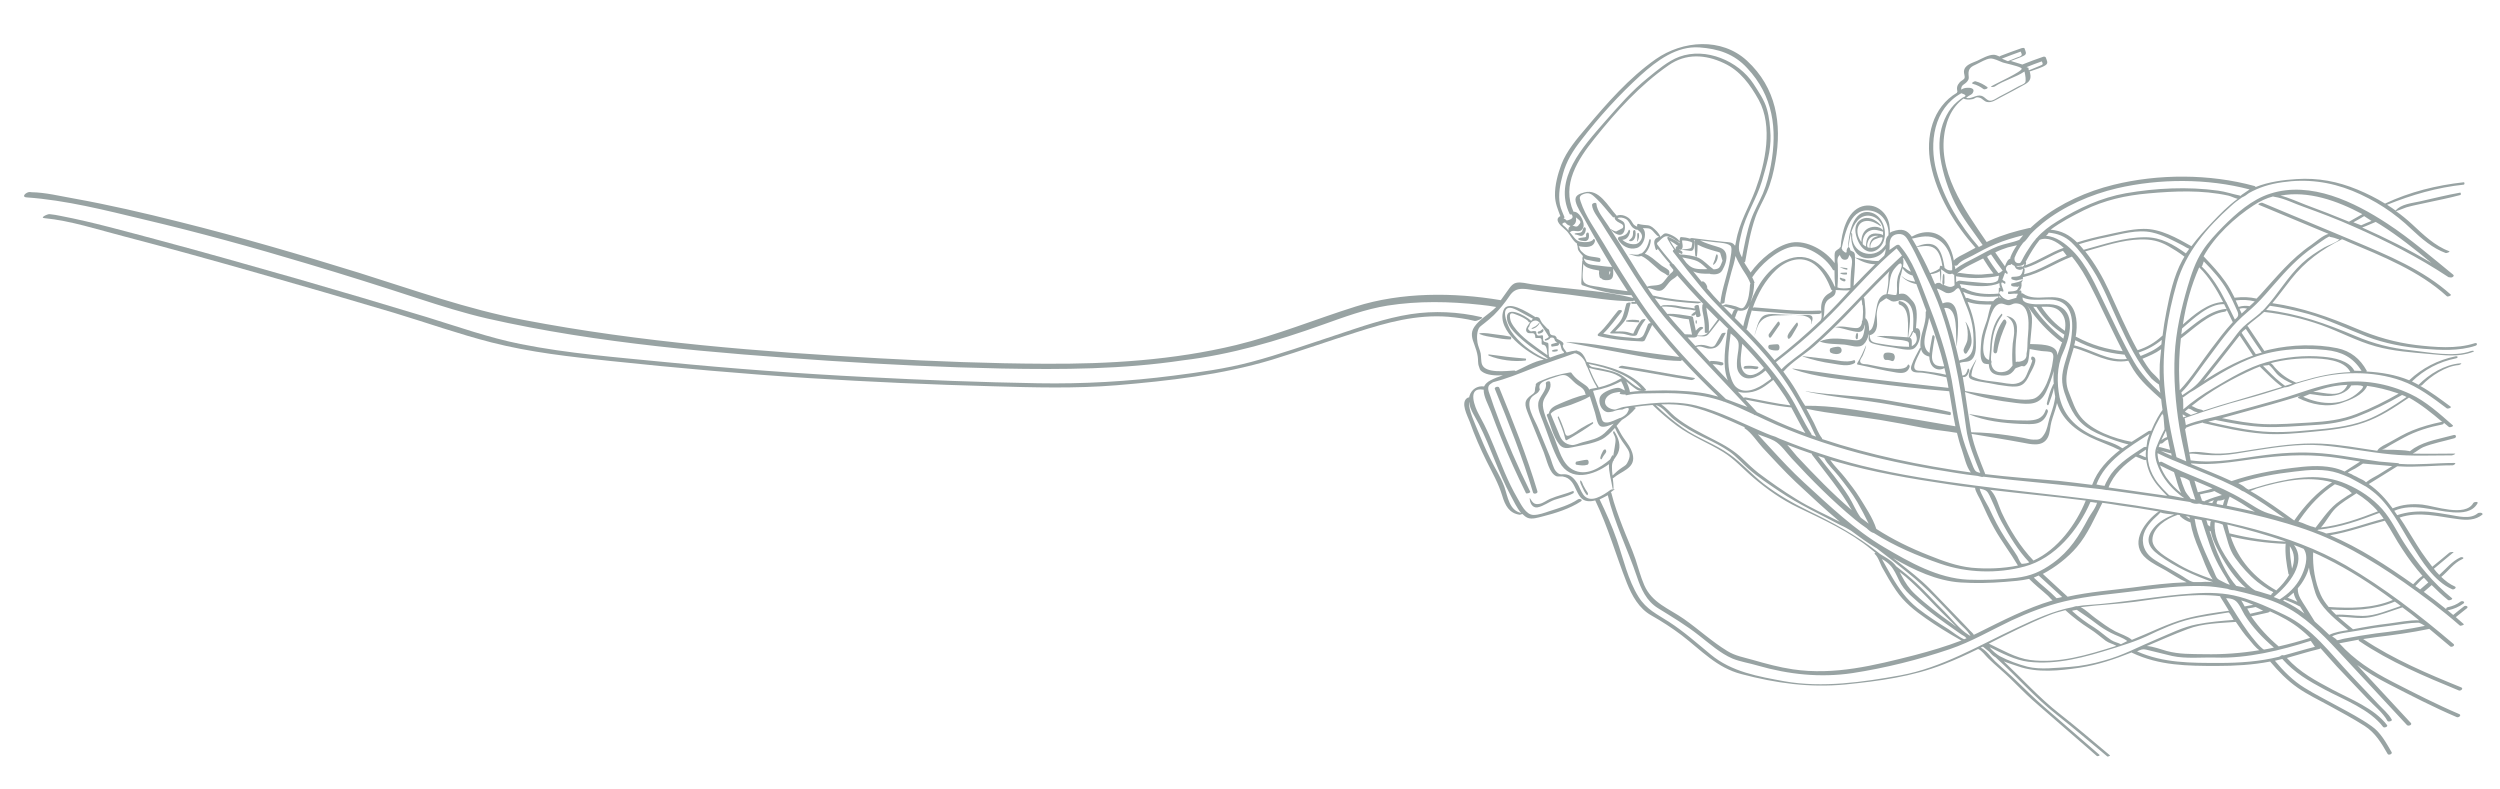 <?xml version="1.0" encoding="utf-8"?>
<!-- Generator: Adobe Illustrator 19.1.0, SVG Export Plug-In . SVG Version: 6.00 Build 0)  -->
<svg version="1.1" id="Layer_1" xmlns="http://www.w3.org/2000/svg" xmlns:xlink="http://www.w3.org/1999/xlink" x="0px" y="0px"
	 viewBox="0 0 1255 396" style="enable-background:new 0 0 1255 396;" xml:space="preserve">
<style type="text/css">
	.st0{fill:#98A3A3;}
</style>
<g>
	<path class="st0" d="M767.9,249.9c0,2.5,1.3,5.2,3.9,4.8c2.9-0.5,5.8-2.8,8.6-3.8c3.2-1.1,6.4-1.6,9.4-3.3c0.4-0.2,0.3-1.3-0.2-1.1
		c-3.7,1.5-7.7,2.3-11.4,3.9c-1.7,0.7-3.4,2.1-5.2,2.5C769.9,253.6,769.3,252,767.9,249.9C767.9,249.9,767.9,249.9,767.9,249.9z"/>
	<path class="st0" d="M771.8,246.7c-5.3-17.8-12.2-35-19.2-52.1c-0.4-0.9-2.5-0.3-2.2,0.6c7,17.2,13.9,34.4,19.2,52.1
		C770,248.3,772.1,247.7,771.8,246.7z"/>
	<path class="st0" d="M794.8,243.6c-0.3-0.6-0.7-2.2-1.4-2.4c0,0,0,0-0.1,0c-0.3,1,0.5,2.3,0.9,3.2c0.6,1.4,1.3,2.8,2.3,4
		c0.5,0.6,0.8-0.5,0.6-0.9C796.3,246.3,795.5,245,794.8,243.6z"/>
	<path class="st0" d="M799.5,211.9c-1.9,0.9-3.8,1.9-5.6,3c-1.9,1.1-4,2.9-6.1,3.7c-2,0.7-2-0.9-2.6-2.8c-0.8-2.2-1.6-4.4-2.7-6.6
		c-0.2-0.5-0.6,0.1-0.5,0.4c1.4,3.6,3,7.1,3.8,10.9c0.1,0.2,0.3,0.6,0.6,0.5c4.5-2.5,9-5.3,13.2-8.3
		C799.9,212.5,799.8,211.8,799.5,211.9z"/>
	<path class="st0" d="M772.6,162.1c-0.5,0.7-1.1,1.2-1.8,1.7c-0.6,0.4-1.5,0.6-2,1.1c0,0,0,0.1,0,0.1c0.7,0.3,1.7-0.4,2.3-0.7
		c0.7-0.5,1.3-1.2,1.7-1.9C772.9,162.3,772.7,161.9,772.6,162.1z"/>
	<path class="st0" d="M774,165.5c-0.5,0.5-1,0.8-1.7,0.9c-0.2,0-0.2,0.1-0.3,0.3c0,0.1-0.1,0.2-0.1,0.3c0,0.1,0,0.1,0.1,0.2
		c0,0.1,0.2,0.3,0.3,0.3c1,0,2.8-0.7,2.5-1.9C774.7,165.1,774.3,165.2,774,165.5z"/>
	<path class="st0" d="M779.2,176.4c0.8,0.3,1.8,0.1,2.5-0.1c0.4-0.1,0.4-1,0-0.9c-0.8,0-1.8,0.1-2.5,0.5
		C779,176,779,176.3,779.2,176.4z"/>
	<path class="st0" d="M988.7,189.7c1.2,1.6,7.7,2.2,9.7,2.6c3.2,0.7,6.5,1.2,9.8,1.6c6.3,0.7,8.3-0.6,10.8-6.2
		c0.6-1.3,4.9-7.9,1.4-8.7c-0.9-0.2-1,1.6-0.3,1.8c0.5,0.1-1.7,4.9-1.8,5.1c-1.3,3-1.9,5.8-6.3,6.7c-2.8,0.5-6.4-0.5-9.1-0.8
		c-3.6-0.5-7.8-0.7-11.2-2.1c-2.5-1-2.2-0.7-1.7-3.5c0.3-1.9,1.5-3.8,2.1-5.6c0,0,0-0.2-0.1-0.1C991,182.4,987.2,187.7,988.7,189.7z
		"/>
	<path class="st0" d="M1028,206.8c0.3-0.8-0.7-2.1-1.1-0.9c-1.5,4.5-5.1,5.1-9.1,5.2c-3.4,0-6.7-0.1-10.1-0.3
		c-6.4-0.5-12.6-2-18.9-2.9c-0.1,0-0.1,0.1,0,0.2c7.8,3.3,17,4.3,25.4,4.7C1020.8,213,1025.7,213.7,1028,206.8z"/>
	<path class="st0" d="M1005.6,160.8c-3.2,4.4-4.6,10-4.9,15.3c-0.1,1.4,1.6,1.9,1.9,0.3c0.8-5,2.5-9.4,4.5-14
		C1007.6,161.6,1006.6,159.5,1005.6,160.8z"/>
	<path class="st0" d="M987.4,177.1c1.7-2.7,2.7-4.1,2.2-7.5c-0.4-2.9-1.1-5.6-2.8-8c0-0.1-0.1,0-0.1,0.1c1.1,2.8,1.3,5.5,1,8.5
		c-0.2,2-1.3,3.3-1.9,5.1C985.4,176.2,986.4,178.6,987.4,177.1z"/>
	<path class="st0" d="M946.7,180.7c1-0.1,2,0.1,2.9,0.5c1,0.4,1.6-0.8,1.6-2c0,0,0,0,0,0c0-0.3-0.1-0.6-0.2-0.9c0,0,0-0.1-0.1-0.1
		c0,0,0-0.1,0-0.1c0-0.1-0.1-0.1-0.1-0.2c0,0,0,0,0,0c0-0.1-0.1-0.2-0.2-0.2c0,0,0,0,0,0c-0.1-0.1-0.1-0.1-0.2-0.2
		c-0.1-0.1-0.2-0.1-0.2-0.1c-1.2-0.4-2.3-0.5-3.6-0.3c-0.8,0.2-1.2,1-1.1,1.8C945.5,179.5,945.8,180.7,946.7,180.7z"/>
	<path class="st0" d="M932.5,183c6.5,1.3,12.9,3,19.4,4c3.1,0.5,5.6,0.4,6.7-2.7c0.3-0.8-0.6-1.9-1-0.9c-1.6,4.1-16.9,0-20.2-0.5
		c-1-0.1-2.8,0-3.4-0.9c-0.7-1.1,0.5-2.3,1.1-3.5c0.7-1.6,1.3-3.2,1.7-4.9c0-0.1-0.1-0.2-0.1-0.1c-1.3,3-2.6,6-4.3,8.7
		C932.2,182.5,932.2,183,932.5,183z"/>
	<path class="st0" d="M932,170.3c0.4,0.1,0.6-0.3,0.6-0.6c0.1-0.9,0.3-1.7-0.1-2.5c-0.1-0.1-0.2-0.2-0.3-0.1
		c-0.6,0.5-0.6,1.5-0.7,2.2C931.6,169.6,931.6,170.1,932,170.3z"/>
	<path class="st0" d="M919.1,177.1c1.3,0.7,3.7,1,4.9,0c0.8-0.7,0.6-2.3-0.3-2.8c-0.7-0.4-1.6-0.2-2.4-0.1c-0.7,0.1-1.6,0.3-2.3,0.6
		C918.3,175.3,918.4,176.7,919.1,177.1z"/>
	<path class="st0" d="M919.8,182.5c3.5,0.5,8.2,1.8,11.3-0.3c0.4-0.3,0.2-1.6-0.4-1.4c-3.6,1.5-9.1-0.1-12.8-0.5
		c-4.3-0.5-8.6-1-12.9-1.5c-0.1,0-0.1,0.2,0,0.2C909.8,180.6,914.7,181.8,919.8,182.5z"/>
	<path class="st0" d="M892.2,172.8c-1.3,0.1-2.6,0.1-3.8,0.3c-1,0.2-0.9,1.8-0.1,2.2c1.2,0.6,2.8,0.7,4.1,0.6
		C893.7,175.8,893.6,172.7,892.2,172.8z"/>
	<path class="st0" d="M791.4,233.3c1.9,0.3,3.7,0.6,5.5,0c0.9-0.3,0.8-2.6-0.3-2.5c-1.7,0.1-3.4,0.6-5.1,0.9
		C790.8,231.8,790.7,233.2,791.4,233.3z"/>
	<path class="st0" d="M804.2,230.2c0.3-0.6,0.6-1.2,1-1.7c0.4-0.6,0.9-1,1.1-1.7c0.1-0.3-0.1-1.3-0.6-1.2c-0.8,0.1-1.1,1-1.4,1.6
		c-0.4,0.7-0.7,1.5-0.9,2.3c-0.1,0.3-0.1,0.8,0.2,1C803.8,230.7,804.1,230.5,804.2,230.2z"/>
	<path class="st0" d="M978.8,208.4c0.7,0.1,0.7-1.5,0.1-1.6c-10.1-2.4-20.5-3.8-30.7-5.7c-13.8-2.5-27.9-2.5-41.7-4.7
		c0,0,0,0.1,0,0.1c14,3,28.3,4.1,42.4,6.6C958.9,204.9,968.9,206.7,978.8,208.4z"/>
	<path class="st0" d="M860.2,132.9c1.3-0.8,2.3-3.1,2.1-4.6c-0.1-0.5-0.5-1-0.8-0.3c-0.3,0.7-0.4,1.5-0.6,2.2
		c-0.3,0.8-0.6,1.5-0.9,2.3C859.9,132.6,860,133.1,860.2,132.9z"/>
	<path class="st0" d="M817.9,120.9c1,0.5,2-0.1,2.5-0.9c0.7-1.1,0.8-2.6,0.6-3.9c-0.2-1.1-1.2-0.6-1.2,0.3c0,0.9,0,1.8-0.4,2.6
		c-0.4,0.7-1,1.1-1.6,1.6C817.8,120.6,817.8,120.8,817.9,120.9z"/>
	<path class="st0" d="M822,121.2c0.7-1.2,1-2.6,0.7-3.9c-0.1-0.7-0.8-0.4-0.8,0.2c0,1.2,0.1,2.4-0.1,3.6
		C821.8,121.2,821.9,121.4,822,121.2z"/>
	<path class="st0" d="M794.8,118c0.9-0.7,1.5-2.3,1.2-3.5c-0.1-0.2-0.4-0.5-0.7-0.4c-0.9,0.5-0.6,1.8-1.4,2.4
		c-0.9,0.7-2.3,0.3-3.3,0.7c-0.2,0.1-0.1,0.5,0.1,0.5C792.1,117.7,793.5,119.1,794.8,118z"/>
	<path class="st0" d="M796.2,117.9c0,0.2,0.1,0.7,0,0.9c-0.2,0.4-0.9,0.3-1.3,0.4c-1,0.1-2,0.2-2.8,0.7c0,0,0,0.1,0,0.1
		c0.7,0.6,1.4,0.8,2.3,0.9c0.7,0.1,1.6,0.3,2.2-0.1c1.1-0.6,1.2-2.2,1-3.3C797.5,116.2,796.2,116.7,796.2,117.9z"/>
	<path class="st0" d="M809,167.4c2.6,0,5.1-0.2,7.7,0.6c1.3,0.4,2.3,0.6,3.6,0.6c0.4,0,1.4-0.2,1.5-0.7c1-2.7,2.4-5.1,4.2-7.4
		c0.5-0.6-1.6-0.3-2,0.1c-1.7,2.1-3.1,4.4-4.1,6.9c-1.4-0.2-2.7-0.9-4.1-1c-1.6-0.2-3.4-0.1-5-0.1c1.8-2,4.1-4,5.4-6.3
		c1.3-2.3,1.6-5.5,2.4-8c0.2-0.5-2-0.2-2.2,0.4c-0.8,2.6-1.2,5.6-2.5,7.9c-1.4,2.4-3.8,4.5-5.6,6.6
		C808.2,167.4,808.8,167.4,809,167.4z"/>
	<path class="st0" d="M816.4,161.4c0.9,0.2,1.9,0.2,2.9,0.2c1.1,0.1,2.2,0.2,3.3,0.2c0.4,0,0.4-0.9,0.1-1c-1.9-0.4-4.4-0.4-6.3,0.1
		C816.2,161,816.2,161.4,816.4,161.4z"/>
	<path class="st0" d="M742.8,167.3c-0.2,0-0.2,0.3,0,0.4c2.2,1,4.7,1.3,7.1,1.7c2.7,0.5,5.5,1,8.3,1c0.6,0,0.6-1.3,0.1-1.4
		c-2.4-0.5-4.8-0.8-7.2-1.1C748.4,167.6,745.5,166.9,742.8,167.3z"/>
	<path class="st0" d="M850.5,189.7c-12.1-1.8-24.1-4.3-36.2-6.1c-0.6-0.1-2.5,0.9-1.4,1.1c12.1,1.8,24.1,4.3,36.2,6.1
		C849.7,190.9,851.6,189.9,850.5,189.7z"/>
	<path class="st0" d="M851.6,162.5c0.3-0.3,0.2-1,0.2-1.3c0-0.6-0.7-0.6-0.6,0C851.1,161.3,851.2,162.8,851.6,162.5z"/>
	<path class="st0" d="M747.3,178.5c5.6,2.3,12.6,3.2,18.5,2.5c0.4-0.1,0.4-1,0-1c-6.3-0.5-12.3-1.2-18.5-2.1
		C747.1,177.9,747.1,178.5,747.3,178.5z"/>
	<path class="st0" d="M823.9,128.5c2.5,1,4.8,3.4,6.7,5c1,0.8,1.9,1.8,3,2.6c1,0.7,2.2,1.1,3.2,2c1.2,1,1.6-1.7,0.9-2.4
		c-1.1-1.1-2.5-1.6-3.7-2.5c-1.6-1.2-3-2.5-4.6-3.7c-1.1-0.8-2.4-1.7-3.7-2.1c1.7-1.8,2.8-4.2,3-6.6c0.1-0.7-0.6-1.1-0.8-0.3
		c-0.5,2.4-1.5,4.7-3.3,6.3c-0.2,0.2-0.4,0.3-0.6,0.4c-0.5,0.1-1.1,0.2-1.6,0.6c-1.4,0.2-3-0.1-4.5-0.3c0,0,0,0.1,0,0.1
		C819.8,128.1,822,129.2,823.9,128.5z"/>
	<path class="st0" d="M927.2,135.4c0.3,0,0.3-0.8,0-0.8c-1.1-0.1-2.2-0.3-3.4-0.5c-0.1,0-0.1,0.1,0,0.1
		C924.9,134.8,926,135.2,927.2,135.4z"/>
	<path class="st0" d="M926.9,137.8c0.5,0,0.4-1,0-1c-0.5,0-1.1,0.1-1.6,0.1c-0.5,0-0.9,0-1.4,0.1c-0.1,0-0.1,0.3,0,0.3
		C924.7,137.8,925.9,137.9,926.9,137.8z"/>
	<path class="st0" d="M924.7,140.9c0.4,0.2,1,0.5,1.5,0.3c0.3-0.2,0.3-0.8,0.1-1c-0.4-0.3-0.8-0.3-1.3-0.4c-0.4-0.1-0.8-0.4-1.2-0.4
		c-0.2,0-0.2,0.3-0.2,0.5C923.8,140.4,924.3,140.7,924.7,140.9z"/>
	<path class="st0" d="M743.7,159.2c-11.6-2.7-23.7-3.3-35.5-1.5c-12.9,2-25.4,6.5-37.8,10.6c-14,4.6-28,9.6-42.3,13.4
		c-12.8,3.4-26,5.2-39.2,6.9c-22.6,2.9-45,4.2-67.8,3.8c-28.6-0.5-57.2-1.6-85.8-3.1c-33.7-1.7-67.4-4.2-101-7.5
		c-24.3-2.4-49-4.3-73-9.1c-16-3.2-31.4-8.7-47-13.5c-21.7-6.6-43.4-13-65.2-19.3c-23.5-6.7-47.1-13.4-70.7-19.7
		c-15.9-4.2-31.8-8.7-47.9-11.8c-1.8-0.4-3.7-0.7-5.6-0.9c-1.1-0.1-5,1.8-2.7,2c13.4,1.3,26.9,5.8,39.8,9.1
		c22.6,5.9,45.2,12.2,67.7,18.6c22.8,6.5,45.6,13.1,68.3,19.9c16.2,4.9,32.3,10.6,48.7,14.8c19.5,5,39.6,7.2,59.6,9.3
		c33.2,3.5,66.4,6.5,99.7,8.6c30.7,1.9,61.5,3.3,92.2,4.1c20.8,0.6,41.5,1.2,62.3-0.5c26.2-2.2,52.7-5.2,78-12.8
		c14.3-4.4,28.4-9.4,42.7-13.9c15-4.8,29.8-8.9,45.7-7.7c4.5,0.4,9,1,13.4,2.1C741.4,161.3,745.2,159.5,743.7,159.2z"/>
	<path class="st0" d="M876.2,185.1c1.6-0.1,3.2-0.1,4.8,0.2c0.5,0.1,1.2,0,1.5-0.4c0.3-0.3,0.3-0.8-0.2-0.9c-2-0.3-3.9-0.5-5.9-0.3
		C875.3,183.7,874.7,185.2,876.2,185.1z"/>
	<path class="st0" d="M1243.8,257.7c-3.9,3.2-9.9,1.4-14.3,0.7c-3.5-0.6-7-1.2-10.5-1.5c-5.4-0.4-10.5,0-15.6,1.7
		c-0.5-0.8-1-1.5-1.5-2.2c9.7-4.1,19.5,0.1,29.5,0.8c4.6,0.3,9.8-0.1,12.3-4.5c0.6-1-1.6-0.9-2.1-0.2c-4,7.2-19.4,1.5-25.6,0.8
		c-5.2-0.5-10.1-0.1-14.9,1.9c-3.3-4.6-7.1-8.8-12-12.2c4.8-3,9.6-5.9,14.3-8.9c0.2,0,0.4,0,0.6,0c8.9,0.6,18.1-0.5,27.1-0.5
		c0.8,0,2.3-1.2,0.9-1.2c-8.9,0-18.2,1.1-27.1,0.5c-0.2,0-0.4,0-0.6-0.1c-0.1-0.2-0.3-0.3-0.6-0.3c-3.1-0.3-6.2-0.5-9.3-0.8
		c-8.2-1.1-16.3-2.7-24.5-3.7c-11-1.3-21.4-1-32.4,0.4c-12.6,1.5-25,4.5-37.8,2.7c-0.2-1.1-0.4-2.2-0.6-3.3c2.2-0.3,4.9,0.4,7,0.5
		c2.9,0.2,5.9,0.3,8.8,0.2c5-0.2,10-1.2,14.9-2c11.7-1.8,24-3.9,35.9-2.9c11.6,1,23.1,3.4,34.7,4.5c10.1,1,20.2,0.5,30.4,0.5
		c0.5,0,2.5-0.9,1.4-0.9c-7,0-14,0.2-21,0c1.8-0.9,3.4-2.4,5.2-3.2c4.9-2,10.5-3,15.7-4.5c1.3-0.4,0.9-2-0.4-1.6
		c-6.5,1.8-13.9,2.9-19.7,6.5c-0.8,0.5-1.5,1.1-2.2,1.6c-0.1,0-0.3,0-0.5-0.1c-2.5-0.5-5.3-0.4-7.8-0.6c-1.6-0.1-4.7,0.3-6.2-0.5
		c1.2,0.6,2.7-0.7,4.4-1.7c2.4-1.4,4.8-2.7,7.2-4c5.9-3.2,12.5-5.2,19.1-6.5c0.6-0.1,0.8-0.5,0.8-0.9c0.8,0.7,1.6,1.4,2.5,2.1
		c0.6,0.5,2.6-0.3,2-0.8c-6.5-5.7-13.4-12-21.3-15.7c-11.4-5.3-23.8-7.5-36.2-5.7c-10,1.4-19.5,5.4-29.1,8.2c-9,2.6-18.1,5-27.1,7.5
		c-6.5,1.8-13.9,3-20.3,5.6c-0.2-1.1-0.4-2.2-0.6-3.4c0,0,0,0,0-0.1c10-3.5,20.1-6.8,30.3-9.5c6.8-1.8,13.4-3.9,20-6
		c0.2,0,0.4,0.1,0.6,0c1.4-0.1,3.1-1.1,4.5-1.6c2.6-0.8,5.2-1.6,7.9-2.3c14.4-4.1,31.2-4.5,45.5,0.6c8.4,3,15.7,8.6,22.8,13.9
		c0.6,0.4,2.5-0.4,2-0.8c-5-3.7-10-7.5-15.4-10.5c0.4-0.1,0.9-0.2,1-0.4c4.4-4.6,11.9-9.5,18.2-10c0.6,0,2.4-1,0.9-0.9
		c-7.7,0.6-15.6,5.4-20.9,10.8c-0.6-0.3-1.2-0.7-1.9-1c-0.5-0.2-0.9-0.5-1.4-0.7c6.2-6,13.6-9.9,22.1-11.6c1.3-0.3,1-1.3-0.3-1
		c-8.8,1.8-16.7,5.9-23.2,12c-6.8-2.8-14.1-4-21.5-4.4c0.2-0.1,0.3-0.3,0.2-0.4c-3.3-6-8.1-9.9-14.8-11.3
		c-10.7-2.2-22.9-1.8-33.5,0.6c-1,0.2-2.1,0.5-3.1,0.8c-2.8-4.1-5.5-8.3-8.3-12.4c-0.1-0.1-0.2-0.1-0.4-0.1c2.7-2.5,5.9-4.6,8.6-7.1
		c9.8,1.1,19.4,3.3,28.7,6.6c9.2,3.3,17.9,8.1,27.4,10.7c8.7,2.4,17.8,3,26.7,3.8c7.3,0.6,14.8,1.7,21.9-1c1.4-0.5,0.1-0.8-0.8-0.5
		c-8.8,3.3-21.3,0.6-30.5-0.4c-9.7-1-18.6-3.3-27.5-7.1c-14.7-6.2-29-11.3-44.9-13.1c0.7-0.7,1.3-1.4,1.9-2.1
		c6.5,0.9,12.9,2.4,19.2,4.1c10.2,2.9,19.6,7.6,29.5,11.4c9.1,3.5,18.7,5.2,28.4,6.1c8.5,0.7,17.8,1.2,26-1.5c1.3-0.4,1-1.7-0.3-1.3
		c-9.3,3-20,2-29.5,0.9c-10.5-1.3-20.1-4.1-29.8-8.2c-13.7-5.8-27.5-10.7-42.3-12.8c3.3-3.9,6.3-8.1,9.4-12
		c7-8.9,15.5-15.1,25.6-20.1c1,0.4,2,0.8,3,1.3c17.1,7.2,35.7,14.6,49.6,27.3c0.5,0.5,2.5-0.4,2-0.8c-13.7-12.4-31.8-19.8-48.6-26.9
		c-15.3-6.4-30.7-12.8-46-19.2c-0.6-0.2-2.6,0.6-1.8,1c11.7,4.9,23.3,9.7,35,14.6c-2.9,0.8-6.4,4-8.7,5.6
		c-10.1,6.9-17.3,15.9-25.5,24.9c-0.6,0.7-1.3,1.4-1.9,2c-3.5-0.8-6.9-0.9-10.5-0.5c-0.2,0-0.3,0.1-0.5,0.1c-1.4-2.8-2.8-5.5-4.6-8
		c-3.1-4.4-6.8-8.4-10.5-12.3c0,0-0.1-0.1-0.1-0.1c-0.1-0.1-0.2-0.3-0.4-0.4c5.7-10.3,15.6-19.4,25.1-25.6c3.2-2.1,6.4-3.6,9.8-4.5
		c0.1,0.1,0.3,0.2,0.6,0.2c4.9,0.7,10.2,3.5,14.9,5.1c8.3,3,16.5,6.1,24.6,9.7c16.6,7.3,32.8,15.5,47.9,25.5
		c0.2,0.1,0.5,0.2,0.8,0.1c0.8,0.5,2.5-0.6,1.6-1.3c-10.8-8.8-21.4-18-33-25.6c-16.6-10.9-38.5-21.6-58.8-15.1
		c-9.2,2.9-17.1,9.9-23.8,16.6c-3.6,3.7-7.3,7.6-10.1,11.9c-3.7,5.6-5.8,12.1-7.7,18.5c-3.2,11-5.8,22.3-6.4,33.8
		c-0.6,12,0.4,24.2,2.3,36.1c0.9,5.9,2.4,11.7,3.5,17.5c-1.6-0.7-3.3-1.4-4.9-2.1c-2.8-11.8-5.1-23.9-6.1-36
		c-1.4-17,1.5-35.1,6.3-51.5c4.6-15.5,15.2-27.9,27.1-38.5c1.8-1.7,3.7-3.1,5.6-4.4c1.2-0.5,2.4-1.3,3.5-2.2
		c5-2.8,10.3-4.5,16.7-5.4c12.2-1.8,23.8-0.3,35.2,4.3c11.2,4.6,21.1,11,29.8,19.4c4.9,4.6,10.6,9.5,17,11.8
		c0.5,0.2,2.5-0.6,1.8-0.9c-7.2-2.6-13.1-8.4-18.6-13.5c-2.6-2.4-5.3-4.6-8.1-6.6c1.8-0.5,3.4-1.3,5.2-1.9c3.4-1,6.9-1.6,10.4-2.4
		c5.5-1.2,11.2-2.3,16.7-3.8c0.4-0.1,0.3-1.2-0.1-1.2c-6.8,1.2-13.5,2.9-20.2,4.4c-4,0.9-9.4,1.3-12.2,4.6c-1.4-1-2.8-2-4.3-2.9
		c12.5-5,25.1-8.7,38.5-10.1c0.5-0.1,0.5-1.2,0-1.2c-13.6,1.5-27.1,4.8-39.5,10.7c-4.4-2.7-9-5-13.8-7c-9.9-4.1-19.8-6-30.6-5.3
		c-6.7,0.4-14.1,1.4-20.6,4c0-0.2-0.2-0.4-0.5-0.5c-22.5-6.2-48.4-6.2-70.9-0.6c-13.1,3.2-26.5,9.2-37,17.6
		c-1.6,1.3-3.2,2.7-4.7,4.1c-0.3-0.1-0.5-0.1-0.7,0c-6.6,1.5-13.3,3.4-19.5,6.2c-0.6,0.3-1.1,0.5-1.7,0.8
		c-11.2-16.4-25.5-36-20.7-57.1c0.9-4,2.5-7.9,5.1-11.1c1.2-1.5,2.5-2.7,3.9-3.8c1.6,0.6,2.7,0.6,4.5,0.3c1.8-0.4,1.5-1.4,3.8-0.7
		c1.3,0.4,2.1,1.8,3.6,2.1c2.4,0.5,4.5-1.1,6.6-2.2c4.2-2.2,8.4-4.4,12.5-6.7c3-1.7,3.1-3.5,2.3-6.5c0.2,0,0.4,0,0.6-0.1
		c2.3-0.9,5.3-1.6,7.4-3c1.5-1,0.6-2.3,0.1-3.8c-0.2-0.5-0.9-0.5-1.3-0.4c-3.5,1.2-7,2.5-10.5,3.9c-1.9-0.6-3.8-1.2-5.8-1.8
		c2.2-0.9,4.7-1.6,6.7-2.7c1.6-0.9,0.7-2.1,0.2-3.6c-0.2-0.5-1.2-0.1-1.5-0.1c-3.5,1.2-7,2.5-10.4,3.8c-0.3,0.1-0.5,0.3-0.6,0.4
		c-1.1-0.5-2.1-0.9-3-0.9c-2.6,0-5.9,1.9-8.2,3c-2.7,1.2-6.5,2.1-6.7,5.4c-0.1,0.9,0.6,2.4,0.3,3.3c-0.3,0.8-1.8,1.4-2.4,2.1
		c-1.4,1.6-1.6,2.7-1.2,4.8c-0.1,0.1-0.1,0.1-0.2,0.2c-0.1,0.1,0,0.2,0.1,0.2c-12.5,7.3-16,22.4-13.3,35.9c3.1,15.6,12,30.2,22.5,42
		c-1.7,0.9-3.5,1.9-5.2,2.8c-1.7,0.9-4.3,2-5.7,3.6c-0.6-3.8-2.2-7.7-4.3-10.2c-4.6-5.2-11.3-4.9-16.8-1.8c-2.4-3.4-4.9-4.3-9.7-2.6
		c-0.5,0.2-1,0.4-1.3,0.7c0.1-1.5-0.1-3-0.3-4.4c-1.2-6.2-7.1-10.8-13.6-8.9c-7.8,2.4-10.3,13.2-10.8,20.5c-0.2-0.1-0.5,0.1-0.6,0.6
		c0-0.1-1.9,1.2-2.1,1.6c-0.5,1-0.3,2.6-0.3,3.7c0,0.7,0,1.4,0,2.1c-4.6-6.4-14.1-11.7-21.7-10.3c-7.6,1.4-15.8,8.5-20.5,15
		c-0.9-1.4-1.8-2.8-2.7-4.2c-0.2-0.3-0.3-0.6-0.5-0.9c0.3-0.1,0.5-0.3,0.5-0.4c1.3-7.4,2.6-15,5.1-22.2c1.5-4.3,3.9-8.2,5.7-12.4
		c2.2-5.1,3.5-10.4,4.4-15.8c3.3-18.8,0.4-36.8-14.3-50.4c-12.8-11.8-32.3-10.2-45.8-0.8c-13.4,9.4-24.5,22.1-35,34.6
		c-4.7,5.5-9.8,11.5-12.4,18.3c-1.8,4.8-3.3,10.4-3.2,15.6c0.1,3.9,1.4,6.8,2.7,10.3c-0.5,0.2-0.9,0.5-1.2,1
		c-1.2,2.4,3.5,5.4,4.7,6.8c1.6,1.9,2.8,4.7,4.9,6c-0.1,0.2-0.1,0.5,0,0.6c0.5,0.8,0.1,1.8,0.6,2.7c0.6,1,1.6,2.1,2.4,3
		c-0.1,0.1-0.1,0.1-0.2,0.2c-0.2,0.7-0.2,1.4,0,2c-0.1,0-0.2,0.1-0.2,0.3c-0.3,3.7-0.3,7.5-0.5,11.2c0,0.3,0.2,0.8,0.5,0.9
		c7.8,2.7,16.4,4.9,24.7,5c0.3,0.5,0.6,0.9,0.9,1.4c0,0,0,0,0,0c-13.2-3.4-27.6-4.1-41.1-5.7c-3.3-0.4-6.5-0.8-9.8-1.2
		c-2.4-0.3-5.5-1.3-7.9-0.7c-1.6,0.4-2.5,1.5-3.4,2.7c-1.5,2-2.8,4-4.3,6c-23.7-4-49.9-4.1-72.9,3.2c-20.1,6.3-39.4,14.3-59.9,19.3
		c-31.5,7.6-63.8,9.6-96.1,9.4c-27.6-0.1-55.1-1.2-82.6-2.7c-59.8-3.3-120.2-8-179.1-19.3c-28.2-5.4-55-15-82.4-23.6
		c-30-9.3-60.1-18.1-90.6-25.7c-17.5-4.4-35.2-8.5-53-11.7c-6.8-1.2-14.1-3-21-3.1c-0.3,0-0.5-0.1-0.8-0.1c-1.8-0.1-4.6,2.5-1.6,2.7
		c19.8,1.4,39.7,6.5,58.9,11.1c27.5,6.5,54.7,14,81.7,22.1c18.8,5.6,37.5,11.5,56.1,17.6c11.4,3.7,22.8,7.3,34.5,10
		c56,12.7,114.2,17.3,171.3,21.2c29,1.9,58,3.3,87,3.9c30.4,0.6,60.8,0.4,90.9-4.1C618,178,641.1,171.2,664,163
		c10.7-3.8,21.3-7.8,32.6-9.6c15.4-2.4,31.1-2.1,46.5-0.4c2.7,0.3,5.4,0.6,8,1.1c-3.4,3.5-8.4,6.1-11,10c-2.1,3.1-1.1,5.9,0.1,9.1
		c0.7,1.9,1.3,3.7,1.6,5.7c0.3,1.6,0,3.5,0.6,5c0.4,1.2,0.4,1.8,1.5,2.6c2.5,1.9,6.8,2.1,10.6,1.9c-2.2,0.7-4.4,1.5-6.4,2.6
		c-1.3,0.7-2.5,1.7-3.1,3c-3.3-0.5-6.3,1.4-7.3,4.7c-0.1,0.3-0.1,0.5-0.2,0.8c-0.3,0-0.7,0.1-0.8,0.2c-3.8,2.2,0,9.1,1.1,12
		c2.4,6.8,5.3,13.5,8.5,19.9c2.9,5.8,5.9,11,7.8,17.2c1.4,4.8,3.5,8.9,8.8,9.6c0.2,0,0.8-0.2,1.3-0.4c0.9,0.9,1.8,1.6,2.8,2
		c2.2,0.8,5.1-0.2,7.2-0.7c6.4-1.6,13.8-3.9,19.4-7.6c1.2-0.8-0.5-1.6-1.5-1c-4.2,2.8-9.6,4.4-14.3,5.9c-2.4,0.8-5.3,1.9-7.9,1.9
		c-4,0-6.4-5.5-8.2-8.5c-4.8-8.2-8.1-17.1-11.7-25.8c-1.5-3.7-3.1-7.4-4.9-11c-1-2-2.1-3.9-3.1-5.9c-1.2-2.2-6-13.2,2.6-11.7
		c0.1,0,0.1,0,0.2,0c-0.1,3.4,2.4,7.8,3.6,10.9c1.7,4.6,3.5,9.3,5.4,13.9c3.7,9.2,7.8,18.2,12.2,27.1c0.3,0.6,2.4-0.2,2.2-0.6
		c-6.2-12.5-11.8-25.2-16.6-38.3c-1.2-3.2-2.4-6.4-3.4-9.6c-0.5-1.5-1.6-3.6-0.9-5.2c0.3-0.7,1.2-1.3,2.2-1.9
		c6.5-1.7,12.8-4.2,19.1-6.7c7.3-2.9,14.7-5.2,22-7.9c2.4,0.5,4.4,2.7,5.3,4.7c0,0.1,0,0.1,0,0.2c0.5,1.3,0.6,1.7,0.9,2
		c1.5,3.6,2.9,7.1,5,10.4c-1,0.2-2,0.4-3.1,0.6c-0.2,0-0.6,0.1-0.9,0.4c-0.4-1-1.1-1.7-2.3-2.5c-2.7-1.9-4.7-3.1-6.7-6
		c-0.2-0.2-0.7-0.1-0.9-0.1c-4.7,0.8-9.4,2-13.7,3.9c-1.1,0.5-2.5,0.9-3.2,1.9c-0.2,0.3,0.1,0.3-0.1,0.9c-0.8,2.5,0.4,2.9-2,4.5
		c-4.1,2.8-3.6,5-1.7,9.7c2.6,6.4,5.2,12.8,7.8,19.2c1.4,3.5,2.7,10.6,6.4,12c0.6,0.2,2.5,0,3.1,0.1c2.1,0.4,3.2,1.1,4.6,2.8
		c1.7,2.3,2.4,5.2,4.2,7.5c1.8,2.3,4.6,2.5,7.5,1.7c6.5,13.5,10.4,27.6,15.9,41.5c2.5,6.3,6.1,12.8,12.2,16.2
		c5.3,3,10.4,6.3,15.3,10c9.9,7.6,17.6,16.3,30,19.5c17.4,4.6,34.2,6.9,52.2,5.2c16.8-1.7,33.5-3.9,49.3-10.1
		c5.9-2.3,11.6-4.9,17.3-7.7c1.8,0.6,3.7,3.4,5,4.6c1.9,1.9,3.9,3.6,5.9,5.4c3.7,3.2,7.1,6.6,10.6,10.1c3.7,3.7,7.5,7.1,11.5,10.5
		c8.9,7.7,17.7,15.4,26.6,23.1c0.4,0.3,1.8-0.2,1.3-0.6c-9.3-8-18.5-16.1-27.8-24.1c-4.5-3.9-8.8-8.1-13.1-12.3
		c-3.7-3.7-7.7-7-11.5-10.6c-1.9-1.8-4.5-5.6-7.2-6.8c0.4-0.2,0.8-0.4,1.1-0.5c1,0.8,2.1,1.7,3.1,2.5c0.9,1,1.8,2,2.8,2.6
		c0.2,0.1,0.4,0.2,0.6,0.4c10.4,9.4,19.6,20.1,30.6,28.7c8.6,6.8,16.9,13.9,25.3,20.9c0.3,0.3,1.6-0.3,1.4-0.5
		c-8.4-7-16.7-14.2-25.3-20.9c-10.1-7.9-18.7-17.5-28-26.3c2.4,1,5,1.7,7.2,2.5c9.5,3.4,21,2.2,30.8,0.7c9.1-1.4,17.7-4.3,26.2-7.7
		c0,0.1,0.1,0.1,0.2,0.2c13.7,6.5,27.8,6.6,42.6,6.6c9,0,17.9-0.5,26.7-2.2c4.1,4.9,8.7,9.6,13.9,13.2c4.9,3.4,10.4,6,15.7,8.9
		c6,3.3,12,6.5,17.8,10.2c5.4,3.5,8.4,8.5,11.6,14.1c0.5,0.8,2.5,0,2-0.9c-2.8-4.8-5.5-9.9-10.1-13.1c-5.5-3.9-11.5-7-17.4-10.2
		c-5.4-3-10.9-5.7-16.2-9c-5.7-3.5-10.6-8.4-14.9-13.6c1.2-0.3,2.5-0.6,3.7-0.9c6.2,7,13.2,11,21.4,15.4c9.6,5.1,22.4,9.8,29.2,18.7
		c0.5,0.7,2.6-0.1,2-0.9c-6.5-8.5-18.2-12.9-27.4-17.8c-8.6-4.6-16.3-8.6-22.9-15.9c5.4-1.5,10.8-3.2,16.2-4.5
		c0.2,0,0.5-0.2,0.7-0.4c2.8,3.1,5.5,6.3,8.3,9.3c5,5.3,10.1,10.6,15.1,15.9c3.2,3.4,7.9,7.1,10.2,11.3c0.4,0.7,2.5,0,2.2-0.6
		c-1.6-3-4.7-5.5-6.9-7.9c-4.6-4.9-9.2-9.7-13.7-14.5c-10.3-10.9-19.3-23.5-33-30.1c-7.4-3.6-14.9-7-22.9-9.2
		c-7.6-2.1-15.2-2.2-23-1.7c-17.8,1.1-35.3,4.7-53,5.8c-1.8,0.1-3.5,0.3-5.2,0.6c-0.8-0.1-1.7,0.2-2.6,0.5
		c-9.8,1.9-18.7,6-28.1,10.4c-18.9,8.8-37.4,20-58.2,23.8c-18.8,3.4-39.3,6.4-58.3,3c-13.1-2.4-26.5-4.7-37-13.4
		c-6.9-5.7-13.5-11.6-21.1-16.5c-5.9-3.8-11.2-6.2-15.1-12.4c-5.4-8.6-7.7-19.3-11-28.8c-2.4-6.9-5.4-13.6-8.6-20.2
		c1.4-0.6,2.8-1.4,4.1-2.1c3.4,14,10,27.2,14.6,40.8c2.1,6.3,4.8,12.3,10.6,15.9c7.1,4.4,14,8.5,20.6,13.7c5.3,4.1,10.7,9,16.8,11.6
		c3.9,1.6,8.6,2.3,12.6,3.5c15.6,4.5,31.5,6.2,47.6,3.8c16.3-2.5,33.2-6.7,48.8-12c10.9-3.7,20.7-9.5,31-14.4
		c8.6-4,17.4-7.4,26.6-9.6c11.9-2.9,24.4-3.7,36.6-5.3c11-1.4,22.1-2.7,33.2-2.4c4.1,0.1,8.1,0.7,12.1,1.4c1.2,0.5,2.4,0.7,3.3,0.7
		c3.6,0.8,7.2,1.7,10.8,2.7c7.6,2,14.7,4.8,21.2,9.3c9.9,6.8,17.8,16,26,24.7c9.6,10.3,19.2,20.6,28.8,31c0.7,0.7,2.7-0.1,2-1
		c-7.6-8.2-15.2-16.4-22.8-24.6c-1.4-1.5-2.8-3.1-4.2-4.6c4.9,3.6,10.1,6.7,15.8,9.6c11.3,5.8,22.5,11.6,34.2,16.6
		c0.9,0.4,2.5-0.9,1.3-1.5c-11.5-4.9-22.6-10.6-33.7-16.3c-10.1-5.2-18.9-10.8-26.6-19.3c0.2,0,0.5-0.1,0.8-0.1c3-0.6,6-1.1,9-1.7
		c-0.1,0.2-0.1,0.5,0.2,0.7c15.5,10.5,32.8,17.7,50,24.8c0.9,0.4,2.5-0.9,1.3-1.5c-17-6.9-34-14.1-49.3-24.3c2-0.3,4-0.6,6-0.9
		c9.2-1.1,18.2-2.3,27.2-4.2c3.5,2.9,7,5.9,10.5,8.8c0.7,0.6,2.6-0.4,1.7-1.2c-16.9-14.4-34.9-28.3-54.1-39.5
		c-28.4-16.4-62.4-22.6-94.3-28.2c-30.3-5.3-60.9-7.8-91.4-11.8c-19.3-2.5-38.7-5.4-57.6-10.1c-14-3.5-27.6-8.1-41-13.5
		c-1.3-0.7-2.8-1.3-4.3-1.7c-0.8-0.3-1.7-0.7-2.5-1c-11.5-4.8-22.9-10.9-35-13.9c-11.7-2.9-24.9-1.1-36.6,0.7
		c-0.2,0-0.4,0.1-0.6,0.2c-0.1,0-0.1,0-0.2,0c-0.2,0-3.2,1.2-3.4,1.1c-2.3-0.1-5.2-1.5-5-4.1c0.2-2.4,2.8-4,5-4.4
		c5.4-1,0.6,0.4,3.2,0.8c0.7,0.1,1.4,0.2,2.2,0.1c-0.3,0.3,0,0.6,0.9,0.3c4.3-1,9.6-0.8,14.1-0.9c8.2-0.2,16.5,0.1,24.6,1.6
		c3.1,0.6,6.1,1.4,9.1,2.4c0,0,0.1,0.1,0.1,0.1c0.1,0.1,0.3,0.1,0.5,0.1c5.1,1.8,10,4.1,14.9,6.4c0.1,0.1,0.1,0.1,0.2,0.2
		c0.2,0.2,0.4,0.2,0.7,0.2c1.6,0.8,3.3,1.6,4.9,2.3c30.1,14,63.1,21.7,95.8,26.7c3.6,0.6,7.2,1.1,10.8,1.5c0.7,0.2,1.4,0.3,2.1,0.5
		c0.2,0.1,0.6,0,0.9-0.1c19.7,2.4,39.6,3.9,59.3,6.3c0.8,0.1,1.6,0.3,2.4,0.4c0.1,0,0.3,0,0.5,0c1.1,0.1,2.1,0.3,3.2,0.4
		c12.7,1.8,25.5,3.5,38.3,5.6c1.3,0.8,2.9,1.1,4.6,0.8c0.3,0.1,0.6,0.1,0.9,0.2c0.4,0.2,0.8,0.3,1.4,0.4c0.3,0,0.5,0,0.8,0
		c15.8,2.8,31.6,6.3,46.8,11.2c19.1,6.1,36.3,16.2,52.7,27.6c9.7,6.8,19.3,14,28.2,21.8c0.4,0.4,2.4-0.4,2-0.7
		c-1.3-1.2-2.7-2.3-4-3.5c1.8-1.5,3.7-2.9,5.5-4.4c1.2-0.9-0.6-1.7-1.4-1c-1.8,1.4-3.6,2.8-5.4,4.3c-1-0.8-1.9-1.6-2.9-2.4
		c0.2,0,0.3,0,0.6,0c2.7-0.6,5.2-1.7,7.4-3.3c1.2-0.9-0.6-1.6-1.4-1c-1.9,1.4-4,2.3-6.4,2.8c-0.7,0.1-0.9,0.6-0.8,1
		c-3.7-3-7.5-5.9-11.3-8.7c0.1-0.1,0.2-0.1,0.3-0.2c1.2-1.1,2.5-2.1,3.7-3.2c2.6,2.6,5.2,5.1,8.2,7.5c0.6,0.5,2.6-0.4,2-0.9
		c-9.6-7.8-17-16.9-23.7-27.2c-3.8-5.8-6.7-12.3-11.3-17.5c-4.9-5.5-11.2-9.7-17.9-12.6c-12.7-5.6-25.4-3.5-38.5-0.3
		c-3.6,0.9-7.1,2.1-10.7,3.1c-0.3-0.2-1.1-0.5-1.4-0.8c-1.1-1-2.5-1.8-3.8-2.5c9.3-3,18.7-4.7,28.5-5.8c7.2-0.9,14.7-1.5,21.7,0.8
		c2,0.7,3.9,1.4,5.8,2.3c2.6,1.4,5.2,2.8,7.8,4.3c0,0,0,0,0.1,0c1.2,0.8,2.4,1.6,3.5,2.5c8.7,6.6,13.8,17.7,19.5,26.7
		c5.1,8.1,11.4,18.6,20.5,22.5c0.9,0.4,2.5-0.9,1.3-1.4c-2.5-1.1-4.7-2.8-6.8-4.8c3.4-2.8,6.4-7.1,10.5-8.9c1.4-0.6,0.1-1.3-0.9-0.9
		c-4.2,1.9-7.2,5.8-10.6,8.8c-1-1-1.9-2-2.7-3.1c3.3-2.7,6.5-5.5,9.8-8.2c0.5-0.4-1.5-0.2-2,0.1c-2.9,2.4-5.7,4.8-8.6,7.1
		c-1-1.3-1.9-2.5-2.8-3.7c-3.4-4.5-6.3-9.5-9.3-14.3c-1.4-2.3-2.8-4.6-4.3-6.7c9.8-3.3,19.5-0.4,29.4,0.8c4.4,0.6,8.6,0.6,12.2-2.3
		C1246.5,257.2,1244.4,257.2,1243.8,257.7z M1186.8,108.5c1.2,0.8,2.4,1.6,3.7,2.4c-1.7,0.7-3.5,1.4-5.2,2.2c-1.3-0.5-2.6-1-3.9-1.5
		C1183.2,110.6,1185,109.6,1186.8,108.5z M1220.6,132c-11.2-6.7-22.9-12.5-34.8-17.8c2.3-0.8,4.6-1.9,6.8-2.8c0.8,0.5,1.6,1,2.5,1.5
		C1204,118.5,1212.3,125.2,1220.6,132z M1185.9,107.5c-2.2,1.3-4.4,2.5-6.7,3.8c-7.2-3-14.5-5.8-21.8-8.5c-4-1.5-8.3-3.6-12.6-4.6
		C1158.6,95.6,1173.2,100.7,1185.9,107.5z M742.4,212.9c6,11.7,9.8,24.5,16.1,36.1c1.3,2.3,2.9,6,5.1,8.5c-6-1.3-6.7-8.2-8.4-13.1
		c-1.8-4.9-4.7-9.3-7-14c-2.4-4.8-4.5-9.7-6.5-14.6c-0.8-2.2-4.8-10.3-4.2-14.1C737.8,205.6,740.7,209.5,742.4,212.9z M1038.9,334.8
		c-6.7,0.4-14.5,1.5-21.1-0.1c-4.6-1.2-9.7-3.1-13.9-5.3c-1.1-0.6-4-2.8-5.1-4.5c6.1,3,12.8,6.5,19.4,7.3
		c14.7,1.7,28.7-2.4,42.5-6.7c1-0.3,2.1-0.6,3.1-1c0.3,0,0.5-0.1,0.7-0.2c4.4-1.4,8.8-2.9,12.9-4.8c7.3-3.5,14.6-6.9,22.6-8.8
		c5.3-1.2,10.6-1.9,15.9-2.8c0.8-0.1,1.7-0.3,2.5-0.4c0.2,0,0.4,0,0.5,0c0.9,0.9,1.7,2.5,2.4,3.7c-6.2,0.5-12.4,1-18.4,2.2
		c-7,1.3-13.8,4.8-20.3,7.5c-8.7,3.6-17.2,8.3-26.4,10.7C1050.6,333.2,1044.8,334.4,1038.9,334.8z M1040.4,306.5
		C1040.4,306.5,1040.4,306.5,1040.4,306.5c0.2,0,0.5-0.1,0.7-0.1c0.4-0.1,0.8-0.2,1.2-0.2c0.1,0,0.1,0,0.2-0.1
		c0.1,0.1,0.2,0.1,0.3,0.2c3.2,2.2,6.4,4.3,9.5,6.7c2.3,1.8,4.7,3.3,7.4,4.7c2.4,1.3,5.9,2.3,8.2,4.1c-1.1,0.5-2.1,1-3.2,1.6
		c-1.5-0.8-3.4-1.1-4.9-2.1c-2.9-1.9-5.5-4.4-8.5-6.3c-3.9-2.4-7.6-5.1-11-8.2C1040.3,306.6,1040.3,306.5,1040.4,306.5z
		 M1121.8,301.3c2.2,1.3,3.6,5.1,5,7.4c4,6.3,9,11.5,14.7,16.4c-1.7,0.4-3.4,0.7-5,1c-1.9-0.9-6.4-6.7-7.8-8.6
		c-4-5.5-7.6-11.5-11.2-17.2C1119,300.3,1120.7,300.6,1121.8,301.3z M1131.9,304.6C1131.9,304.6,1131.8,304.6,1131.9,304.6
		C1131.8,304.6,1131.9,304.6,1131.9,304.6z M1131.9,304.8c0.1,0,0.3-0.1,0.4-0.1c0.8,0.3,2.6,1.3,3.8,1.9c-2.2,0.5-4.3,1-6.5,1.5
		c-0.5-0.9-1-1.7-1.5-2.6c0.6-0.1,1.1-0.2,1.7-0.3C1130.5,305.1,1131.2,305,1131.9,304.8z M1122.4,312.2
		C1122.4,312.2,1122.4,312.1,1122.4,312.2c2.1,3.1,4.2,6.2,6.7,8.9c1.2,1.4,3.2,4.1,5.1,5.3c-9,1.5-18.2,2.2-27.6,2
		c-6.6-0.1-12.5,0.1-18.9-1.6c-2.8-0.8-6.8-2.3-10-2.5c6.8-2.9,13.6-5.9,20.5-8.5C1105.7,312.9,1114.4,312.8,1122.4,312.2z
		 M1119.3,307.6C1119.3,307.6,1119.3,307.6,1119.3,307.6L1119.3,307.6z M1114.2,332.8c-14.3,0-28.2,0.1-41.4-5.8
		c1.9-0.9,2.8-1.3,4.5-0.9c4.4,1,8.7,2.2,13.1,3.2c7,1.5,14.8,0.6,21.9,0.8c16,0.5,32.5-3.6,47.7-8.4c0.7,1,1.4,2,2.1,3
		c-5.2,1.3-10.4,2.9-15.6,4.3c-0.5-0.3-1.6,0-1.9,0.5c-0.2,0-0.4,0.1-0.6,0.2C1134.3,332.1,1124.2,332.8,1114.2,332.8z M1155,316
		c1.6,1.3,3.2,2.7,4.7,4.2c-5.3,1.7-10.5,3.1-15.8,4.3c-5.3-4.5-9.9-9.5-13.8-15.1c2.8-0.6,5.6-1.3,8.5-1.9c0.2-0.1,0.7-0.3,0.9-0.6
		C1145,309.3,1150.5,312.3,1155,316z M1131.1,303.6c-0.4,0.1-0.7,0.2-1,0.2c-1,0.2-2.1,0.4-3.1,0.6c-0.1,0-0.1,0-0.2,0
		c-0.5-1-1.1-2.1-1.7-3c1.1,0.3,2.2,0.7,3.3,1.1C1129.3,302.9,1130.2,303.2,1131.1,303.6z M1071.8,302.1c14.3-1.9,28.7-4.5,42.9-2.8
		c-0.1,0.1-0.2,0.2-0.2,0.2c1.5,2.3,2.9,4.7,4.4,7.1c-7.2,1-14.5,2-21.5,3.9c-9.5,2.6-18.1,7.1-27.2,10.7c-2.2-1.9-5.9-3-8.4-4.3
		c-3.6-1.9-6.6-4.2-9.9-6.6c-2.1-1.5-4.8-4.2-7.4-5.5C1053.6,303.6,1062.9,303.3,1071.8,302.1z M1028.5,308.9
		c2.7-1.1,5.5-1.9,8.3-2.6c3.8,3.5,7.9,6.6,12.3,9.4c2.9,1.8,5.3,4,8,6c1.7,1.2,3.6,1.5,5.3,2.5c-0.2,0.1-0.4,0.1-0.5,0.2
		c-13.8,4.3-28.2,8.8-42.8,6.9c-7.1-0.9-14.3-5.2-20.7-8.2C1008.4,318,1018.3,313,1028.5,308.9z M1188.2,241.8
		c-0.1,0.1-0.3,0.2-0.4,0.3c-0.1,0-0.1-0.1-0.2-0.1c-0.7-0.8-2.1-1.4-3.4-2c-0.9-0.5-1.8-1-2.8-1.4c-0.6-0.4-1.3-0.8-2-1
		c-0.4-0.1-0.6-0.2-0.8-0.3c1-0.9,2.9-1.6,3.7-2.1c1.3-0.8,2.6-1.6,3.9-2.5c4.9,0.4,9.8,0.9,14.7,1.3c-2.4,1.5-4.7,2.9-7.1,4.4
		C1192.1,239.4,1189.9,240.4,1188.2,241.8z M1121,243.9c1,0.5,2,1,2.9,1.5c0.9,0.6,1.8,1.2,2.6,1.4c7.1,4,13.8,8.7,20.4,13.4
		c-2.8-0.9-5.6-1.7-8.4-2.6c-4.4-1.4-8.2-4.3-12.3-6.7c-12.9-7.8-27.6-12-40.9-19c-0.4-0.2-0.9-0.1-1.4,0.2
		c-0.5-1.5-0.8-3.1-0.8-4.6c2.5,1.3,5.1,2.4,7.7,3.5c0.1,0.1,0.2,0.1,0.3,0.1c2.3,1,4.7,2,7,2.9c0.2,0.2,0.4,0.3,0.8,0.3
		C1106.2,237.4,1113.8,240.3,1121,243.9z M1172.1,243.1c2.4,0.7,4.7,1.5,6.8,2.9c0.8,0.6,1.3,1.4,1.8,1.5c-0.9,0.7-2.5,1.4-2.9,1.8
		c-1.7,1.1-3.4,2.2-5,3.5c-2.3,1.9-4.3,4.2-6.1,6.5c-1.1,1.4-2.2,2.8-3.3,4.3c-0.2,0.3-0.7,0.9-1,1.3c-0.6-0.3-1.8-0.6-2.3-0.7
		c-1.5-0.5-2.9-1.1-4.3-1.7c-0.5-0.2-1.4-0.4-2-0.7c0.3-0.5,0.7-0.9,1-1.4C1159.6,253.5,1165.1,247.7,1172.1,243.1z M1077.2,229.6
		c-1.2-0.5-2.4-1-3.5-1.5c1.2-0.8,2.4-1.6,3.6-2.4C1077.2,227.1,1077.1,228.4,1077.2,229.6z M1077.5,224.4c-0.4-0.1-0.9-0.1-1.3,0.1
		c-5.8,3.8-12.2,7.7-16.4,13.4c-1,1.4-1.8,2.9-2.6,4.4c-0.2,0.5-0.5,1.1-0.7,1.6c-1.3-0.1-2.7-0.4-4.1-0.7
		c4.5-11.8,16.5-18.9,26.7-25.4c-0.4,1.1-0.8,2.2-1.1,3.3C1077.9,222.3,1077.6,223.4,1077.5,224.4z M989.4,216.1
		c-1.1-6.4-2-12.9-3-19.3c8.3,2.8,17,4.5,25.7,5.5c6.9,0.8,11.9,1.1,15.1-5.7c1.6-3.3,2.8-6.9,3.8-10.4c0,0,0,0,0,0
		c-0.2,2.2-0.2,4.4,0,6.6c-0.1,0-0.2,0-0.3,0.2c-1.5,2.9-2.4,6.3-3.2,9.5c-0.1,0.6,0.6,1.4,0.9,0.6c1-2.7,2.1-5.5,2.7-8.4
		c0.1,1.1,0.2,2.2,0.4,3.2c0.1,0.4,0.1,0.8,0.2,1.2c-0.1,0.7-0.1,1.4-0.3,2.1c-0.5,3-1.7,5.9-2.6,8.9c-0.8,2.8-1,5.4-2.6,7.9
		c-1.6,2.5-2.5,2.8-5.4,2.7c-1.7,0-3.5-0.6-5.1-0.9c-2.6-0.5-5.3-0.9-7.9-1.3c-6.1-0.9-12.1-1.4-18.2-1.5
		C989.5,216.7,989.4,216.4,989.4,216.1z M988.3,185.1c-0.2-0.1-0.4,0-0.5,0.2c-0.4,1.4-0.9,3.1-2.6,3.2c-0.1,0-0.1,0-0.1,0.1
		c-0.4-2.1-0.8-4.3-1.3-6.4c2.4-1,4.9,0.1,6.7-2.5c1.9-2.8,1.4-7.4,1.3-10.5c-0.1-6.3-1.8-12-4.1-17.7c3.8,1.4,7.9,1.4,12,1.4
		c-1.2,2.5-1.5,5.5-2.3,8c-1.2,3.5-2.5,6.6-2.8,10.3c-0.2,2.7-0.8,7.3,0.2,9.8c0.8,1.8,1.8,1.7,3.6,1.8c0.1,2.7,1,4.9,4.7,5.5
		c2.3,0.4,5.1,0.5,6.9-1.3c2.5-2.3,0-1.6,4.7-3.2c0.4-0.2,1.2,0.3,1.7,0c2-1.5,1.9-3.3,2.2-5.6c0.1-1,0.2-2,0.3-3
		c1.9,0.4,3.9,0.7,5.8,1c1.2,0.2,4.4,0.1,5.3,0.8c1.2,1,0.7,3.1,0.5,4.4c-0.6,5.5-4.2,17.6-10.1,18.9c-5.2,1.1-11.5-0.6-16.7-1.3
		c-5.8-0.8-11.5-1.8-17.2-2.7c-0.4-2.4-0.8-4.7-1.2-7.1c0,0,0,0,0.1,0.1c1.9,0.3,2.8-1.8,3.2-3.3
		C988.5,185.6,988.5,185.3,988.3,185.1z M975.2,152.3C975.2,152.3,975.1,152.3,975.2,152.3c-0.9-2.5-1.9-5-2.9-7.4
		c1.5,0.1,3.9,2,5,2.2c1.2,0.2,2.3-0.1,3.3-0.7c1-0.5,1.5-1.9,2.6-1.7c0.7,0.1,2.9,6.5,3.3,7.4c2.6,5.9,4.2,11.5,4.2,18
		c0,4.5-0.1,8.4-4.9,10.2c-0.9,0.3-1.6,0.3-2.3,0.7c-2-8.9-4.5-17.8-7.5-26.4c7.5-0.9,5.5,14.1,6.2,19c0,0.1,0.1,0.1,0.1,0
		C982.6,169.3,985.7,148.1,975.2,152.3z M1016.3,132.3c-0.1,0.4-0.2,0.7-0.3,1.1c-0.4,0.2-0.5,0.3-0.6,0.5c-0.4-0.2-0.9-0.2-1.5-0.1
		c-0.7,0.2-1.3,0.1-1.8-0.3c0.3,0,0.7,0,1,0C1014.9,133.5,1015.6,133.1,1016.3,132.3z M1097.3,127.2c-6.3-4.5-12.4-8.1-20.4-8.1
		c-10.7,0-20.7,3.6-30.9,6.3c-0.1-0.1-0.2-0.3-0.3-0.4c-0.7-0.9-1.4-1.6-2.1-2.4c4.5-1.4,9.1-2.6,13.7-3.5
		c7.3-1.5,15.7-4.1,23.1-2.4c5.4,1.2,10.6,4.1,15.5,6.6c0.7,0.4,3.1,1.9,3.1,1.4C1098.9,125.2,1098,126.3,1097.3,127.2z
		 M1050.4,135.1c5.5,8.5,9,18.1,13.3,27.2c4.6,9.7,9.2,19.6,16.3,27.7c0.1,0.1,2.1,2,3.8,3c0.2,1.4,0.5,2.8,0.7,4.2
		c-5.1-4.7-9.8-9.6-13.3-15.7c-5.4-9.4-10-19.3-14.7-29c-4.5-9.2-8.7-19.3-16.1-26.7c-3.4-3.4-8.3-7.2-13.3-7.4c0.6-0.5,1-1,1.4-1.6
		c4.3,0.4,8.1,1.8,11.4,4.9C1043.9,125.6,1047.4,130.3,1050.4,135.1z M1089.4,225.8c-1.6-0.4-3.3-0.9-4.9-1.3
		c-0.3-0.1-0.6-0.1-0.9,0c0.2-0.6,0.5-1.2,0.7-1.8c0.5,0.1,1.2-0.1,1.5-0.4c0.7-0.7,1.5-1.4,2.5-1.7
		C1088.6,222.4,1089,224.1,1089.4,225.8z M1083.1,225.9C1083.2,225.9,1083.2,225.9,1083.1,225.9c0.2,0.1,0.3,0.1,0.3,0.1
		c-0.1,0-0.2,0-0.4,0.1C1083.1,226,1083.1,225.9,1083.1,225.9z M1085,220.9c1-2.2,1.9-3.9,2.3-4.7c0.2,1.1,0.4,2.1,0.6,3.2
		C1086.9,219.7,1085.9,220.3,1085,220.9z M1079.9,216.3c-0.4-0.1-0.9-0.1-1.3,0.1c-2.7,1.7-5.6,3.5-8.5,5.4
		c-8.7-1.6-20-5.6-25.5-12.4c-2.9-3.5-4.3-8.2-6-12.4c-3.1-7.4,0.2-14.4,2.2-21.7c0.1-0.2,0.1-0.5,0.2-0.7
		c9.3,2.4,17.5,8.4,27.4,6.5c0,0,0,0,0,0c0.8,1.5,1.7,3,2.6,4.5c3.6,5.7,8.9,10.3,13.9,14.8c0.2,1.8,0.4,3.6,0.7,5.4
		C1084.5,207.1,1081.9,211.4,1079.9,216.3z M1015.6,147.4c0,0-0.1,0-0.1-0.1c-0.2-0.1-0.4-0.1-0.6,0c0,0-0.1,0-0.1,0
		c0-0.3,0-0.7-0.1-1c0-0.1-0.1-0.5-0.3-0.5c-0.3,0.1-0.5,0.1-0.8,0.2c0.9-0.8,1.4-2.1,1.2-3.8c0-0.1,0-0.2-0.1-0.3
		c0.6-0.7,0.9-1.6,0.8-2.8c0.2,0,0.3,0,0.6-0.1c8.4-1.9,15.8-7.1,23.8-10.1c0.1,0,0.1-0.1,0.2-0.1c2.3,2.8,4.2,5.7,5.4,7.6
		c5.3,8.8,9.4,18.4,14,27.6c2,4.1,4,8.2,6.1,12.3c-8.1-0.9-15.8-3.2-23.1-7.1c-0.1-0.1-0.3-0.1-0.5-0.1c1-6.1,0.8-12.9-3.5-17
		C1032.3,146,1022.3,152.2,1015.6,147.4z M1036.6,165.9c0,0.1,0,0.1,0,0.2c-4.7-3.2-8.6-7.3-11.8-12.1c3.4-0.1,6.9-0.2,9.4,2.4
		C1036.9,159.1,1037.1,162.5,1036.6,165.9z M1022.3,154.1c3.6,5.7,8.3,10.4,14,13.9c-0.2,0.7-0.3,1.3-0.5,2
		c-5.8-4.5-10.9-9.9-15.1-16c0.2,0,0.5,0,0.7,0C1021.7,154.1,1022,154.1,1022.3,154.1z M1017.9,153.7
		C1017.9,153.7,1017.9,153.7,1017.9,153.7c4.6,6.9,10.2,12.9,16.8,17.9c0.1,0.1,0.3,0.1,0.5,0.1c-0.8,2.2-1.7,4.4-2.4,6.6
		c0-0.4-0.1-0.7-0.1-1.1c-1-4.7-9.6-4.3-13.6-4.5c0.3-2.9,0.5-5.7,0.8-8.6c0.2-2.9,0.5-5.5-0.8-8.2c-0.3-0.6-0.7-1.4-1.3-2.3
		C1017.7,153.7,1017.8,153.7,1017.9,153.7z M1013.5,181.6c-0.5-0.1-1-0.1-1.5,0.1c0,0,0,0-0.1,0c-0.1-3-0.2-5.9,0-8.9
		c0.1-2.9,0.8-5.8,0.6-8.7c-0.3-3.2-2.1-4.9-5.2-5.5c0,0,0,0.1,0,0.1c3.1,2.2,3.9,4.2,3.8,8.4c-0.1,1.8-0.5,3.6-0.7,5.3
		c-0.3,3.7-0.4,7.4-0.1,11.1c-1,1.3-1.9,2.6-4,3.1c-3.4,0.8-6.1-0.4-6.7-4c0-0.1,0-0.1,0-0.2c0.2-0.4,0.2-1.2-0.1-1.5
		c-0.1-1.9,0.2-3.9,0.3-5.6c0.3-6.4,1.5-11.8,5.3-17c0.2-0.3-0.1-1.1-0.4-0.7c-4.4,4.8-5.4,11.4-5.7,17.8c-0.1,1.7-0.4,3.6-0.5,5.3
		c-5.1-1.3-2.2-12.7-1.1-15.9c1.2-3.5,2.6-12.2,7.1-12.4c1.3-0.1,2.6,1,4.2,0.8c0.9-0.1,2-0.9,2.9-0.9c8.5-0.2,6.7,12.5,6.3,17.8
		c-0.2,2.3,0,5.3-0.6,7.5C1017.5,179.9,1016.3,181.2,1013.5,181.6z M986.9,149.7c-0.5-1.1-0.9-2.1-1.4-3.2
		c5.4,2.5,11.4,2.8,17.3,2.3c0.1,0,0.2,0,0.4-0.1c0,0.2-0.1,0.5-0.1,0.7c-1,0.2-1.8,1-2.5,1.8c-4.3,0.1-8.8,0.1-12.8-1.6
		C987.6,149.5,987.2,149.5,986.9,149.7z M981.9,138.7c4.3,0.7,8.8,1.1,13.2,0.8c1.6-0.1,5.5-0.3,8.4-1.1c-0.3,1.1-0.3,2.2-0.7,2.5
		c-2.3,2-7.9,1-10.9,0.8c-2.7-0.2-5.4-0.5-8.1-0.8c-0.4-0.1-1.3,0.3-1.8,0.7C982,140.5,982,139.6,981.9,138.7
		C981.9,138.7,981.9,138.7,981.9,138.7z M1009.2,133c0.2-0.2,0.4-0.4,0.6-0.5c0.4,0.4,0.8,0.7,1.4,0.9c0.6,0.6,0.3,1.3,1.6,1.8
		c1.2,0.5,2.1,0.2,2.8-0.4c-0.2,1.2-0.4,2.4-1.2,3.3c-0.9,0.9-3.2,0.8-4.4,0.9c-0.4,0-0.4,1.1-0.1,1.2c0.7,0.3,1.4,0.5,2.2,0.6
		c0.7,0,2.1-0.6,2.6-0.5c-0.2,0,0.7-0.3,0.5-0.4c1.1,1.2-4.6,2.3-5.3,2.4c-0.4,0-0.4,1.1-0.1,1.2c1.1,0.6,1.9,0.2,3,0.5
		c0.3-0.1,0.6-0.3,0.9-0.4c-0.4,0.6-0.7,1.3-1.1,1.9c-1,0.8-3,0.8-4.3,0.9c-0.4,0-0.4,1.2,0,1.2c1,0.1,3-0.4,3.7-0.1
		c1-0.4,1.2,0.1,0.3,1.3c0,0.3,0,0.5-0.1,0.7c0,0-0.1,0-0.1,0c-0.9,0.3-1.8,0.5-2.7,0.8c-0.5,0.2-0.9,0.3-1.4,0.3
		c-1.8-0.4-3.3-1.5-4.2-3.2c-0.1-0.1-0.1-0.1-0.2,0c0,0,0-0.1-0.1-0.1c0.2-1,0.7-1.5,1.9-0.9c0.4,0.2,0.4-1,0.1-1.2
		c-1.2-3-1.1-4,0.3-3.1c0.2,0.1,0.4,0.3,0.6,0.4c0.3,0.2,0.5-1,0.1-1.2c-0.3-0.2-0.7-0.4-1-0.6c-0.1-0.1-0.2-0.3-0.3-0.4
		c0.5-0.9,0.7-2,1.3-3.4c0.2,0,0.5,0.2,0.8,0.5c0,0,0,0,0.1,0.1c0,0,0,0,0,0c0,0,0,0,0.1,0.1c0.3,0.2,0.4-0.9,0.2-1.1
		c-0.4-0.4-0.6-0.8-0.7-1.2c0-0.1,0-0.3,0-0.4c0-0.4,0.1-0.8,0.4-1.1C1007.8,133.2,1008.3,132.9,1009.2,133z M1017.3,134.3
		c6.5-2.1,12-6,18.3-8.4c0.6,0.8,1.3,1.6,1.9,2.5c-7.2,2.9-14,7.5-21.5,9.3c0.2-0.4,0.3-0.9,0.3-1.4c0-0.4,0.2-1,0-1.4
		c-0.1-0.2-0.2-0.3-0.4-0.5c0,0,0,0,0,0C1016.5,134.5,1016.9,134.4,1017.3,134.3z M1003.7,148.4
		C1003.7,148.4,1003.7,148.4,1003.7,148.4c0.1,0.1,0.1,0.2,0.1,0.2c0.3,0.5,0.6,0.9,1,1.3c-0.2-0.2-0.4-0.3-0.7-0.5
		c-0.2,0-0.3-0.1-0.5-0.1C1003.6,149,1003.7,148.7,1003.7,148.4z M982.1,142.5c0,0,0-0.1,0-0.1c0,0,0,0,0,0c0,0,0.1,0,0.1,0
		C982.2,142.4,982.1,142.4,982.1,142.5z M1001.8,142.8c0.8-0.2,1.4-0.5,1.9-0.7c0,0.9,0.1,1.7,0.5,2.5c-0.2-0.1-0.3-0.2-0.5-0.2
		c-0.3-0.1-0.3,0.5-0.3,0.6c0,0.8,0,1.6-0.1,2.4c-0.1,0-0.1,0-0.2,0c-5.9,0.5-12,0.2-17.3-2.8c-0.3-0.2-0.7-0.1-1.1,0
		c-0.3-0.7-0.6-1.3-0.9-2C989.6,143.4,996.2,144.4,1001.8,142.8z M1041.8,170.8c7.7,4,15.7,6.4,24.3,7.2c0.1,0,0.3,0,0.4,0
		c0.4,0.7,0.8,1.5,1.2,2.2c-9.3,1.3-17.5-4.7-26.3-6.8c-0.1,0-0.1,0-0.2,0C1041.5,172.5,1041.7,171.7,1041.8,170.8z M1084.2,182.9
		c-0.1,2.7-0.1,5.5,0,8.3c-0.8-1.5-3.5-3.7-4.4-4.8c-1.6-2-3-4.1-4.3-6.3c3.3-1.4,6.5-2.7,9.4-4.8
		C1084.6,177.8,1084.4,180.3,1084.2,182.9z M1085,172.9c0,0-0.1,0.1-0.1,0.1c-3,2.7-6.6,4.2-10.3,5.7c-0.3-0.6-0.7-1.1-1-1.7
		c4.4-1.5,8.1-3.5,11.6-6.4C1085.2,171.4,1085.1,172.1,1085,172.9z M1023.9,120.4c4-1.6,8.3,0.6,12.1,4c-6.7,2.3-12.5,6.4-19.2,8.8
		c0.1-0.3,0.2-0.7,0.3-1.1c0-0.2-0.1-0.6-0.2-0.7c0.2-0.3,0.3-0.6,0.5-0.9C1019.3,127,1021.4,123.5,1023.9,120.4z M1009.2,129.2
		c0,0.1,0,0.1,0,0.2c0,0,0,0,0,0c0,0.2,0,0.3,0,0.4c-1.3,0.3-2.1,2.3-2.5,3.3c-0.1,0.2-0.1,0.4-0.2,0.6c-1.7-2.3-3.3-4.7-4.9-7
		c2-1,4.1-1.8,6.3-2.5c1.4-0.4,3.1-0.7,4.6-1.1C1011.1,125.1,1010,127.1,1009.2,129.2z M999.5,127.7c1.8,2.7,3.7,5.4,5.7,8
		c0,0,0,0,0.1,0.1c0,0,0,0,0,0.1c-0.3,0.1-0.6,0.4-0.8,0.6c0,0-0.1,0-0.1,0c-0.2,0.3-0.6,0.4-1.2,0.6c-2.1-2.6-4-5.4-5.7-8.2
		C998.1,128.4,998.8,128,999.5,127.7z M995.4,129.8c0,0,0.1,0,0.1-0.1c1.6,2.6,3.3,5.2,5.2,7.6c-1.1,0.1-2.1,0.2-2.6,0.2
		c-2.2,0.3-4.3,0.4-6.5,0.3c-2.6-0.1-5.3-0.4-7.9-0.8c-0.3,0-0.8,0.1-1.3,0.3C986,134.1,991,132.1,995.4,129.8z M980,137.3
		c0.2,0.3,0.6,0.6,1,0.6c0.1,1.8,0.1,3.6,0.2,5.3c-1.8,1.4-3,0.8-5.5-0.2c0.6-0.6,0.4-1.6,0.4-2.4c0-0.9,0.1-1.9-0.1-2.8
		c-0.1-0.3-0.3-0.5-0.5-0.1c-0.3,0.7-0.3,1.7-0.3,2.5c-0.1,0.8-0.3,1.9,0.1,2.6c0,0,0,0.1,0.1,0.1c-0.1,0-0.2-0.1-0.4-0.1
		c-0.3-0.1-0.4-0.3-0.7-0.5c0,0,0,0,0,0c0.1-1.9,0.2-3.8,0.2-5.7c0-0.1-0.1-1.1-0.1-1.3c0,0,0-0.1,0-0.1c0.1,0,0.3,0.2,0.5,0.3
		c0.1,0.1,0.2,0.2,0.4,0.3c0.1,0.1,0.1,0.1,0.2,0.1c0.6,0.5,1.2,1,1.9,1.3C978.5,137.8,979.4,137.7,980,137.3z M974.2,133.4
		c-0.1,0-0.1,0.1-0.2,0.1c-0.2,0.3-0.3,0.8-0.3,1.2c-0.1,0.1-0.1,0.1-0.2,0.2c-0.5,0.4-1.1,0.7-1.6,1c-1,0.5-2,0.8-3,1.2
		c-2-4.5-4.3-8.8-6.6-13.1c2.9-0.4,6.3-1.2,8.9,0.7c2.5,1.8,3.4,5.8,3.9,9C974.7,133.5,974.5,133.4,974.2,133.4z M972,137
		c0.6-0.2,1.3-0.5,1.8-0.9c0,0.1,0,0.1,0,0.2c0.1,2,0.3,4,0.5,6c0,0,0,0,0,0c-0.2-0.1-0.4-0.3-0.6-0.3c-1.1-0.1-1.7,0.1-2.3,0.7
		c-0.7-1.7-1.5-3.4-2.2-5.1C970.1,137.6,971.1,137.3,972,137z M1035.5,177.4c2.9-6.4,7.1-19.2-1.4-23.5c-4.1-2.1-9.5-0.7-13.9-1.3
		c-1.8-0.2-3.3-0.6-4.2-1.4c-0.1-0.1-0.2-0.2-0.3-0.3c-0.3-0.4-0.4-1-0.4-1.6c5.2,2.4,11.8,0.2,17.1,1.5c9.1,2.2,8.3,13,7.2,20.2
		c-0.8,5.2-3,10-4,15.2c-1.1,5.6,0.1,9.4,2.1,14.6c3.2,8,6.8,12.8,14.8,16.6c4.1,1.9,8.3,3.5,12.6,4.8c1.1,0.3,2.3,0.7,3.4,0.9
		c-0.3,0.2-0.6,0.4-0.9,0.6c-0.7,0.4-1.5,0.9-2,1.3c-0.2-0.1-0.5-0.1-0.7-0.3c-3.4-2.3-8.4-3.5-12.2-5.1c-9.2-3.9-16.5-10-18.8-20.2
		C1032.5,192.3,1032.5,184,1035.5,177.4z M1079.1,221.5c1.5-5.5,4.8-11.5,6.5-14c0,0.2,0,0.5,0,0.7l0.3,0c0.1,0.4,0.1,0.8,0.2,1.3
		l0.5,6c-0.4,0.8-2.5,4.7-4.2,9.2c-2.3,6.2,4.2,15.6,4.3,15.7c3.3,4.8,7.4,8,9.8,9.7l-7.6-1.5c-0.7-0.7-5-4.8-7-8
		C1078.1,234.6,1077.2,228.5,1079.1,221.5z M1096.9,246.4c-1-2.3-1.8-4.7-2.5-7.1c0.1,0.1,0.3,0.1,0.5,0.2c1,0.1,2,0.5,2.9,1
		c0.1,0.1,0.3,0.2,0.4,0.2c0.2,0.2,0.5,0.3,0.7,0.5c0.1,0,0.1,0.1,0.2,0.1c0,0,0,0,0,0c0.5,2.2,1.4,4.4,2,6.5
		c0.3,0.9,0.6,1.9,0.9,2.8c0,0.1,0.1,0.2,0.1,0.3c-0.6-0.1-1.2-0.4-1.6-0.4c-1.2-0.2-0.5,0-1-0.5
		C1098.6,249,1097.4,247.4,1096.9,246.4z M1103.4,247.1c0,0-0.1,0-0.1,0c-0.6-1.9-1.1-3.9-1.7-5.8c3,1.3,6.1,2.5,9.1,3.9
		c-0.8,0.2-1.5,0.5-2.2,0.7C1106.8,246.3,1105.1,246.8,1103.4,247.1z M1091.4,237.2c1.2,3.3,1.9,7.3,3.6,10.4
		c-2.3-1.8-5.1-4.5-7.5-7.9c-0.8-1.2-2.2-3.5-3.2-6.1c2.3,1.2,4.7,2.3,7,3.4C1091.4,237,1091.4,237.1,1091.4,237.2z M1106.5,251.7
		c0,0-0.1-0.1-0.2-0.1c-0.3-0.2-0.7-0.2-1-0.3c0.2-0.1-0.4-1.5-0.5-1.8c-0.1-0.4-0.3-0.9-0.4-1.3c0.9-0.2,1.7-0.4,2.6-0.6
		c1.3-0.3,3.3-0.5,4.6-1.1c0.1,0,0.1,0.1,0.2,0.1c0.6,0.4,1.3,0.7,1.9,1c0.6,0.3,1.1,0.6,1.7,0.9c-2.5,0.7-5.3,1.6-7.7,2.6
		C1107.3,251.2,1106.9,251.4,1106.5,251.7z M1112.8,252.7c-0.2-0.5,0.2-0.9,0.5-1.4c1.2,0.1,2.4-0.2,3.5-0.7c-0.4,1-0.6,2-0.9,3
		c-1-0.2-2-0.4-3.1-0.6C1112.9,252.8,1112.9,252.7,1112.8,252.7z M1117.9,253.6c0.4-1.4,0.7-3,1.4-4.3c2,1.1,4.1,2.2,6,3.4
		c2.2,1.4,4.4,2.9,6.7,4.2c-4.7-1.1-9.5-2.1-14.3-3.1C1117.8,253.8,1117.9,253.7,1117.9,253.6z M1209.9,226.8
		C1210.2,226.8,1210.4,226.9,1209.9,226.8L1209.9,226.8z M1226,211.8c-0.1,0-0.2,0-0.4,0c-4.9,1-9.9,2.4-14.6,4.3
		c-4,1.6-7.8,3.9-11.6,6c-1.8,1-4.6,2.1-5.8,3.8c-0.1,0.1-0.1,0.3-0.2,0.4c-9.5-1.4-19-3.2-28.4-3.6c-11.2-0.5-22.5,1.2-33.5,2.9
		c-6.5,1-12.8,2.3-19.4,2.1c-4.1-0.1-9-1.4-13.1-0.6c-0.7-3.9-1.4-7.8-2.1-11.7c0.3-0.2,0.5-0.4,0.5-0.7c2.6-1.1,5.5-1.9,8.4-2.6
		c0,0.1,0.1,0.2,0.4,0.3c9.8,2.3,19.6,4.5,29.6,5.3c8.6,0.7,17.1-0.2,25.6-1c8.5-0.8,17-1.7,25.1-4.5c8.3-2.8,15.6-7.7,22.8-12.6
		C1215.4,203,1220.8,207.4,1226,211.8z M1095.4,164.9C1095.4,164.9,1095.5,164.9,1095.4,164.9c5.5-4.7,13.4-12.5,21-12.2
		c0,0,0.1,0,0.1,0c0.4,0.9,0.9,1.7,1.3,2.6c-0.1-0.1-0.4-0.2-0.8-0.2c-8.4,1.1-15.4,7.7-22,12.8
		C1095.1,166.9,1095.3,165.9,1095.4,164.9z M1094,191.1c-0.3-6.9,0-14.1,0.8-21.2c0,0,0,0,0,0c6.3-4.7,13.9-12.4,21.9-13.4
		c0.7-0.1,1.2-0.6,1.1-1c1,2.1,2,4.1,3,6.1c0,0,0,0.1,0.1,0.1c-4,4.2-7.4,8.9-11,13.6c-5.1,6.7-9.9,14.5-15.7,20.6
		C1094.2,194.3,1094.1,192.7,1094,191.1z M1125.3,157.4c-0.4-0.8-0.7-1.6-1.1-2.4c0,0,0,0,0,0c1.2-0.4,2.4-0.4,3.6-0.1
		c0.1,0,0.1,0,0.2,0C1127.2,155.7,1126.3,156.5,1125.3,157.4z M1098.6,205.1c0.1,0,0.2,0,0.3,0.1c0.8,0,1.9,1,2.6,1.3
		c0.6,0.2,1.2,0.4,1.8,0.6c-1.2,0.4-2.3,0.8-3.5,1.2c-0.9-0.5-1.9-1-2.8-1.5c-0.1,0-0.2,0-0.2-0.1
		C1097.3,206.2,1097.9,205.6,1098.6,205.1z M1097.5,209c-0.5,0.2-1.1,0.4-1.6,0.5c-0.1-0.5-0.2-1-0.2-1.5
		C1096.3,208.4,1096.9,208.7,1097.5,209z M1112.1,210.8c7.8,1.6,15.7,3.1,23.7,3.5c8.5,0.4,17-0.4,25.5-0.9
		c7.7-0.4,14.6-1.4,21.9-4.2c7.8-3,15.4-6.8,22.6-10.9c0,0,0,0,0.1,0c0.8,0.3,1.5,0.6,2.2,1c0,0,0,0,0,0
		c-6.5,4.4-13.2,8.9-20.6,11.7c-8.8,3.3-18.3,4.1-27.5,4.9c-9.2,0.9-18.2,1.5-27.4,0.4c-8.1-1-16.1-2.8-24.1-4.6
		C1109.7,211.4,1110.9,211.1,1112.1,210.8z M1158.1,198.4c0.5-0.2,1-0.5,1.5-0.6c3.1,0.3,6.1,1.1,9.3,1c4.1-0.1,9.3-1.4,11.4-5.3
		c2-0.1,4.5-0.3,5.8,0.4c0.1,0.1,0.2,0.1,0.2,0.1c0,0,0,0,0,0.1c-0.2,0.9-1.4,2-2.1,2.6c-7.8,7.3-18.9,6.7-28,2.5
		C1156.8,198.9,1157.4,198.6,1158.1,198.4z M1178.4,193.2c-3.1,7.3-11.5,3.6-17.2,3.5c1.3-0.4,2.5-0.8,3.8-1.2
		C1169.5,194.1,1174,193.3,1178.4,193.2z M1140.3,203c5-1.4,9.9-2.9,14.8-4.4c-0.3,0.1-0.6,0.3-0.9,0.4c-0.4,0.2-0.6,0.4-0.6,0.5
		c-0.1,0.1,0,0.2,0.1,0.3c6.7,3.3,14.5,4.9,21.7,2.5c4.2-1.4,11-4,12.9-8.6c5,0.7,10,1.9,15,3.6c0.3,0.1,0.5,0.2,0.8,0.3
		c-6.8,3.9-13.8,7.4-21.1,10.2c-7.7,3-15.1,3.8-23.3,4.3c-7.7,0.4-15.5,1.1-23.2,0.8c-7.1-0.3-14.2-1.6-21.1-3
		C1123.8,207.6,1132.1,205.3,1140.3,203z M1122.5,201.1c-5.6,1.6-11.1,3.3-16.6,5.1c0-0.2-0.3-0.4-0.7-0.5c-1.2-0.2-2.4-0.6-3.5-1.2
		c-0.5-0.3-1-0.5-1.5-0.7c9.5-7.7,20.5-13.8,31.5-18.7c0.9-0.4,1.8-0.7,2.7-1.1c3.5,3.3,6.8,7,10.7,9.8c0.2,0.1,0.4,0.3,0.5,0.4
		C1137.9,196.5,1130.2,198.9,1122.5,201.1z M1147.1,193.7c-0.8-0.5-1.6-1.3-2.2-1.7c-3.2-2.5-6-5.5-8.9-8.4c0.3,0,0.6-0.1,0.9-0.1
		c0.6-0.1,2.2-0.1,1.9-0.4c1.5,0.9,3,3.3,4.2,4.6c2.2,2.3,4.9,3.6,7.7,4.9C1149.5,193,1148.3,193.3,1147.1,193.7z M1155.4,191.3
		c-0.9,0.3-1.9,0.6-2.8,0.8c-4.4-2-7.3-4-10.6-7.6c-0.6-0.7-1.3-1.8-2.1-2.2c6.7-1.8,13.9-2.5,20.5-2.4c6,0.1,16.3,0.6,19.5,6.9
		C1171.5,187.1,1163.5,188.9,1155.4,191.3z M1167.6,175.7c7.9,0.8,13.7,3.7,17.9,10.5c-1.2,0-2.4-0.1-3.6-0.1
		c-2.8-5.2-10.3-6.5-15.6-7c-9.3-0.9-19.4,0.1-28.4,2.7c-9.4,2.6-18.2,8-26.6,12.9c-5.5,3.2-10.5,6.7-15.3,10.8c0-1.8,0-3.5-0.1-5.3
		c0-0.3-0.2-0.4-0.4-0.4c0,0,0.1,0,0.1-0.1c1.3-0.9,2.6-1.8,3.8-2.7c0.8-0.5,1.6-0.9,2.1-1.2c8.6-5.6,17.4-11.3,27-15.3
		C1140.8,175.4,1154.4,174.3,1167.6,175.7z M1124.3,168.4c2.2,3.4,4.5,6.7,6.7,10.1c-8.7,3.1-17,7.7-24.8,12.8
		c0.3-0.4,0.7-0.8,1-1.2C1113,182.8,1118.7,175.6,1124.3,168.4z M1135.4,177c-0.6,0.2-1.2,0.3-1.8,0.5c-0.4,0.1-0.8,0.2-1.2,0.3
		c-2.4-3.6-4.7-7.1-7.1-10.7c0-0.1,0.1-0.1,0.1-0.2c0.2-0.2,0.4-0.4,0.5-0.6c0.5-0.4,1-0.8,1.5-1.2
		C1130.1,169.2,1132.7,173.1,1135.4,177z M1141.7,142.7c6.1-7,12-13.4,19.8-18.8c2.6-1.8,5.3-4,8.1-5.4c-0.9,0.5,0.6,0.4,2.2,0.9
		c0.7,0.2,1.4,0.5,2,0.7c0.3,0.1,0.5,0.1,0.6,0.1c-1.5,1.6-5.9,3-7.6,4c-3.9,2.3-7.8,4.8-11.2,8c-7.2,6.7-12.1,15.5-18.8,22.8
		c-0.4,0.4-0.8,0.8-1.2,1.2c-0.5,0.2-0.9,0.5-0.6,0.6c-2.9,2.6-6.1,4.7-8.9,7.3c-2.3,2.1-4,4.8-5.9,7.2
		c-5.2,6.7-10.5,13.3-15.8,19.9c-1.4,1.7-3,3.1-4.8,4.4c-1.4,0.9-2.7,1.9-4.1,2.8c-0.2-0.4-0.3-0.8-0.5-1.3
		c4.4-4.4,8-10.1,11.8-15.1c5.3-7,10.3-14.4,16.4-20.7c3-3.1,6.4-5.6,9.4-8.6C1135.8,149.6,1138.7,146.1,1141.7,142.7z
		 M1131.9,151.3c-0.8,0.8-1.7,1.6-2.6,2.4c0,0,0,0,0,0c-1.8-0.3-3.5-0.2-5.3,0.3c0,0-0.1,0-0.2,0.1c-0.5-1.1-1-2.2-1.5-3.3
		C1125.6,150.4,1128.7,150.5,1131.9,151.3z M1118.1,145.9c1.9,3.3,3.6,6.9,5.1,10.4c0.9,2.2,0.1,2.9-1.3,4.1
		c-1.4-2.8-2.7-5.6-4.2-8.5c0.1-0.1,0-0.2-0.2-0.3c-3.3-6.5-7.1-12.9-12.3-17.9c0.2-0.1,0.4-0.3,0.4-0.5c0.2-0.7,0.5-1.3,0.7-2
		C1110.8,135.8,1115.1,140.5,1118.1,145.9z M1104,134.2c5,4.9,8.7,11.1,12,17.4c-7.6,0.4-14.6,6.3-20.2,11.3
		C1097.3,153,1100,143.2,1104,134.2z M1084.7,226.3c1.5,0.4,3,0.8,4.6,1.2c0.2,0,0.4,0.1,0.6,0c0.1,0.4,0.2,0.9,0.3,1.3
		C1088.3,228,1086.5,227.2,1084.7,226.3z M1087.5,156.6c-0.8,3.9-1.4,7.9-1.9,11.9c-0.1,0.1-0.3,0.1-0.3,0.2
		c-3.7,3.4-7.5,5.6-12.2,7.1c-0.2-0.3-0.3-0.6-0.5-0.8c-5.1-9.4-9.3-19.2-13.8-28.9c-3.3-7.1-7.1-13.8-12-19.9
		c9.1-2.5,18.3-5.8,27.8-6c5.3-0.1,9.2,0.7,13.8,3.3c2.8,1.6,5.5,3.3,8,5.2c0.1,0,0.1,0.1,0.2,0.1c-0.4,0.6-0.7,1.2-1.1,1.9
		C1091.2,138.6,1089.2,147.9,1087.5,156.6z M1110.5,111.6c-3.6,3.8-7.2,7.7-10.4,12c-7.3-4.1-15.6-8.9-24.2-8.7
		c-6.3,0.1-12.8,1.8-18.9,3.1c-4.8,1-9.6,2.2-14.3,3.7c-3.8-3.7-7.7-5.9-13.3-6.4c5.2-3.9,11-6.9,16.8-9.8c10.2-5,20.8-7.4,32.2-8.4
		c13.2-1.2,27.1-1.8,40.2,1.1c1.4,0.3,3.2,1.3,4.7,1.6C1118.5,103.3,1114.4,107.5,1110.5,111.6z M1025.4,112
		c10.6-8.5,24.2-14.4,37.4-17.5c21.2-4.9,45.3-5,66.5,0.6c-1,0.7-2,1.4-3.1,2.1c-2.4,1.5-0.5,1.2-2.1,0.9c-3.5-0.7-6.9-1.9-10.6-2.4
		c-15.2-2.1-31.3-1.3-46.3,1.3c-12.4,2.2-23.9,7.5-34.6,14.2c-3.9,2.4-7.3,5-10.2,8.3c-0.3,0.2-0.5,0.4-0.5,0.6
		c-0.8,0.9-1.5,1.8-2.2,2.8c-1.7,2.5-3.4,5.1-4.7,7.8c-0.3,0.7-1,1.3-0.8,1.3c-1.5,0.4-3.2-0.2-2.9-2.6c1-2.6,2.5-5.2,4.3-7.5
		c1.4-1,2.6-2.9,3.7-4.3C1021.3,115.5,1023.4,113.6,1025.4,112z M1025,30.8c0.2,0.5,0.5,1.1,0.4,1.4c-0.1,0.4-1.2,0.7-1.8,1
		c-1.7,0.7-3.4,1.4-5.1,2.1c0,0,0,0,0,0c-0.1-0.2-0.1-0.4-0.2-0.7c0-0.1-0.1-0.1-0.1-0.1c0,0,0,0,0.1-0.1c0.2-0.2,0.1-0.3-0.1-0.4
		c-0.3-0.1-0.6-0.2-0.9-0.3C1019.8,32.7,1022.4,31.7,1025,30.8z M1005.3,29.3c3-1.2,6-2.3,9.1-3.4c0.2,0.6,0.6,1.3,0.5,1.6
		c-0.2,0.8-1.6,1.1-2.2,1.3c-1.6,0.6-3.1,1.3-4.7,1.9c0,0,0,0,0,0c-0.2-0.1-0.4-0.1-0.6-0.2c-0.8-0.3-1.6-0.7-2.5-1.1
		C1005,29.4,1005.1,29.4,1005.3,29.3z M987.7,40.7c0.9-1.2,0.6-1.8,0.5-3.3c-0.2-3.1,1.4-4,4.1-5.2c1.9-0.9,4.6-2.6,6.7-2.8
		c2-0.2,4.5,1.3,6.5,2c0.9,0.3,7,1.6,8.9,2.6c0.1,0.1,0.2,0.2,0.4,0.3c0,0,0.1,0.1,0.1,0.1c0.5,1.5-13.6,7.8-15.2,8.9
		c-0.9,0.6,1.3,0.4,1.7,0.1c4.6-3.1,10.4-4.5,14.9-7.5c0.4,1.7,0.9,4.7,0.3,5.6c-0.5,0.7-2.4,1.4-3.2,1.8c-3.2,1.8-6.4,3.5-9.7,5.2
		c-1.2,0.6-2.6,1.7-3.9,2c-2.3,0.5-3.1-1.8-5.1-2.4c-2.6-0.8-5.2,1.9-7.7,1c0.4-0.3,0.8-0.6,1.2-0.9c0.6-0.4,1.7-0.8,2.1-1.5
		c1.5-2.5-1.5-2.8-3.2-2.6c-1,0.1-1.8,0.4-2.6,0.9C984.5,42.3,986.2,42.7,987.7,40.7z M972.1,85.9c-3.8-14.2-1.4-31.4,12.5-39.1
		c2.5,0.8,2.7,1.5,0.8,2.1c-0.4,0.3-0.9,0.6-1.3,0.9c-1.1,0.8-2.2,1.8-3.2,2.8c-2,2.1-3.5,4.6-4.7,7.3c-2.7,6.1-3.1,12.9-2.1,19.5
		c1.2,7.7,3.9,15.7,7.3,22.6c3.7,7.4,9.2,14.2,13.9,21c-0.6,0.3-1.2,0.6-1.9,1C983.9,113.1,975.9,100,972.1,85.9z M982.9,132.8
		c1.3-1.9,5.3-3.4,7.3-4.5c3.7-2,7.5-4.1,11.4-5.7c4.5-1.9,9.2-3.3,14-4.5c-0.1,0.2-0.3,0.3-0.4,0.5c-0.5,0.6-1,1.2-1.5,1.8
		c0,0,0,0,0,0c-3.4,1.4-7.3,1.9-10.7,3.2c-3.9,1.5-7.5,3.7-11.2,5.6c-3.4,1.8-7.2,3.5-10.2,5.9c-0.1-0.4-0.1-0.8-0.2-1.2
		c-0.1-0.2-0.1-0.3-0.2-0.4c0-0.1,0-0.1,0-0.2C981.7,133.5,982.5,133.4,982.9,132.8z M972.8,120.2c5,2.8,7.6,9.7,7.2,15.4
		c-0.8,0.4-2.3,0-3-0.5c-0.3-0.2-0.5-0.4-0.8-0.6c-0.6-3.3-1.3-7.9-3.8-10.4c-2.8-2.7-7-1.7-10.2-0.3c-0.4-0.7-0.8-1.4-1.2-2.1
		c-0.4-0.7-0.8-1.4-1.2-1.9C964.3,118.8,968.5,117.7,972.8,120.2z M952.8,117.5c3.4-0.3,4.4,2,5.8,4.4c3.8,6.5,6.7,13.7,10.1,20.5
		c5.9,12,9.8,25.7,12.6,38.7c2.4,11.1,4.2,22.4,5.7,33.7c1,7.8,4.2,15.3,7.1,22.6c-2-0.5-2.5-0.6-3.5-2.9c-1.8-4.5-3.6-9-5-13.6
		c-2.9-9.6-4-20.1-5.8-29.9c-2.5-13.8-7.5-27.7-12.6-40.8c-3.7-9.5-6.9-19.4-13.7-27.1c-0.4-0.4-1.3-0.2-1.7,0.1
		c-1,0.7-2.2,1.5-3.3,2.3c0.1-1.1,0.1-2.3,0.1-3.3C948.8,119.7,949.8,117.8,952.8,117.5z M909.3,217.8c-4.1-6.2-7-13.3-11.1-19.6
		c-6.4-9.9-14.1-18.9-22.3-27.4c-12.2-12.6-24.8-24.4-35.7-38.1c-0.1-0.1-0.3-0.2-0.5-0.3c-2.7-3.3-5.5-6.4-7.9-9.9
		c0.3-1.2,0.1-0.5,0.8-1.2c0.7-0.7,1.9-1.9,2.7-2.3c1.4-0.9,2.8-0.1,4.2,0.6c0.4,0.2,0.8,0.4,1.2,0.7c-0.2-0.1,1.6,1.1,2.2,1.2
		c0,0,0,0,0,0c0,0,0,0,0,0c0,0.1,0,0.2,0.1,0.2c0.1,0,0.1,0,0.2,0.1c0,0,0.1,0,0.1,0c0,0.1,0,0.3,0.1,0.4c-1.9-1.4-3.8-2.4-5.9-3.3
		c-0.6-0.2-0.5,0.8-0.4,1c1,1.8,2.1,3.6,3.3,5.4c-0.5,0.2-0.9,0.7-0.5,1.1c4.7,6.2,9.5,12.3,14.4,18.2c6.6,8,14.2,15,21.4,22.4
		c4.8,4.9,9.4,9.9,13.6,15.1c0,0.1,0,0.1,0.1,0.2c3.7,4.5,7.1,9.2,10.2,14.3c3.2,5.2,6.1,10.6,8.9,16c1,2,2,4.5,3.2,6.6
		c-0.7-0.3-1.5-0.5-2.2-0.8C909.4,218.3,909.4,218.1,909.3,217.8z M875.3,199.7c-1-1-2-2.1-2.9-3.1c1.6,0.5,3.4,0.7,5.6,0.4
		c5-0.5,8.4-3.4,12.2-6.3c2.1,2.8,4.1,5.6,6,8.5c0.9,1.4,1.7,2.8,2.6,4.3c-7.5-0.9-15.1-2.7-22.5-4
		C876,199.5,875.7,199.5,875.3,199.7z M864.6,181.9c-1.8-0.5-3.7-0.7-5.5-0.7c-0.3,0-0.6,0.1-0.8,0.3c-2.3-2.4-4.6-4.9-6.8-7.3
		c0.1,0,0.2,0,0.4-0.1c1.9-0.7,4.1,0.8,6,0.9c1.1,0.1,2.2-0.1,3.2-0.5c2.7-1.2,3.9-5,5.2-7.3c0.2-0.3-1.8-0.2-2.1,0.4
		c-0.8,1.4-1.5,2.7-2.3,4.1c-0.6,1-1,2.3-2.5,2.4c-0.7,0.1-1.7-0.3-2.4-0.5c-2.1-0.6-3.8-0.7-5.8,0c-0.1,0-0.1,0-0.1,0.1
		c-1.3-1.4-2.6-2.8-3.9-4.3c0.5,0,1,0,1.6,0c0.8,0,1.8,0.2,2.6-0.2c0.3-0.1,0.5-0.3,0.6-0.5c2,0.1,4.2,0.7,5.6-0.9
		c2-2.3,3.7-4.8,5.6-7.1c1.5,1.5,2.9,3,4.4,4.4c-0.2,0.1-0.4,0.3-0.4,0.5c-0.9,7.9-2.8,17.2,0,24.9c0.1,0.2,0.1,0.3,0.2,0.5
		c-2.6-2.7-5.1-5.4-7.7-8.2c1.3,0,2.7,0.2,3.9,0.6c0.5,0.1,1.2,0,1.5-0.4C865.2,182.5,865.1,182,864.6,181.9z M851.1,156.4
		c-0.7,0.4-1.4,0.9-2,1.6c-0.3,0.4,0.3,0.5,0.6,0.5c0.5,0,1.1-0.2,1.4-0.6c0.1-0.1,0.2-0.1,0.2-0.2c0.1,0.4,0.1,0.7,0.2,1.1
		c0.2,0.8,2.3,0.3,2.2-0.6c-0.3-1.6-0.6-3.1-0.9-4.7c-0.2-0.8-2.3-0.3-2.2,0.6c0.1,0.3,0.1,0.5,0.2,0.8c-2.5-0.6-5.2-0.6-7.7-1.2
		c-2.6-0.6-5.3-0.6-8-0.5c-0.4,0-1.1,0.4-1.4,0.6c-1-1.3-2-2.7-3-4.1c7.2,1.5,14.4,2.2,21.7,2.6c0.4,0,1.5-0.4,1.7-0.7
		c0.3,0.3,0.6,0.7,1,1c-0.3,0.1-0.5,0.3-0.5,0.5c-0.3,2,0.2,3.9,0.6,5.8c0.5,2.6,0.7,5.2,0.6,7.8c0,0.6,1,0.5,1.6,0.2
		c-0.6,0.7-1.4,1.2-2.5,1.4c-1,0.2-2,0.1-3,0.1c0.2-0.2,0.3-0.4,0.4-0.7c0.6-1.1,1.2-1.9,2.3-2.6c1.2-0.8-0.6-1.3-1.4-0.8
		c-0.8,0.5-1.3,1.1-1.9,1.7c-0.5-2.2-0.9-4.5-1.4-6.7c0-0.2-0.3-0.3-0.5-0.4c-0.1-0.1-0.1-0.1-0.2-0.1c-4-0.6-8.1-1.5-12.2-1.2
		c-1-1.2-2-2.5-2.9-3.7c0.1,0,0.1,0,0.2,0c3.3-0.1,6.1,0.3,9.4,1c2.2,0.5,4.5,0.2,6.6,0.9c0.2,0.1,0.5,0,0.8-0.1
		C851,156.2,851.1,156.3,851.1,156.4z M842,138.3c3.9,4.5,7.9,8.9,12,13.2c0,0-0.1,0-0.1,0c-8.1-0.5-16.1-1.3-23.9-3.1
		c-0.1,0-0.1,0-0.2,0c-0.9-1.2-1.8-2.5-2.6-3.8c2.7,0.1,5.1,2.5,7.5,0.8c1.6-1.1,2.7-3.4,4.3-4.7C839.8,140,841.3,139.3,842,138.3z
		 M857.6,160.5c-0.3-2-0.9-4.1-1-6.1c1.9,2,3.9,4,5.8,5.9c-1.3,1.8-2.7,3.6-4,5.4c-0.2,0.3-0.4,0.5-0.6,0.8
		C858,164.4,857.9,162.5,857.6,160.5z M847.8,160.3c0.5,2.6,1.1,5.2,1.6,7.7c-0.3,0-0.5-0.1-0.6-0.1c-1,0-2-0.1-3-0.1c0,0,0,0,0,0
		c-1.2-1.3-2.4-2.7-3.6-4c-1.6-1.8-3.1-3.6-4.6-5.4C840.9,159,844.3,160,847.8,160.3z M868.1,186.4c-1.1-6-0.1-12.8,0.7-19
		c1.6,1.3,3.2,2.6,3.8,4.2c0.7,2.2-0.5,6.8-0.6,9.1c-0.1,2.1-0.3,4.4,0.9,6.3c3.3,5.4,9.7,2.4,13.4-1c0.7,0.9,1.5,1.8,2.1,2.7
		c1.4,1.9,0.7,1.3-1.7,3.2c-4.1,3.1-11,6.5-15.4,2.2C869.6,192.4,868.5,188.7,868.1,186.4z M875,186.2c-2.2-3.5-0.7-9.6-0.4-13.6
		c3.8,3.9,7.4,7.9,10.9,12.1C882.9,187.6,877.6,190.3,875,186.2z M849.5,121.8c0,0.5-0.1,1.1-0.2,1.6c-0.1,1-0.4,1.2-1.3,1.4
		c-1.2,0.3-2.7,0.3-3.9,0.4c-0.1,0,0,0.1,0,0.1c1.1,0.2,2.2,0.4,3.3,0.5c0.6,0.1,1.5,0.3,2.1,0c1.1-0.6,1-2.8,1.1-3.7
		c0.1-0.8,0-1.3-0.4-1.6c0.2,0,0.4,0,0.6,0.1c-0.1,0.2-0.1,0.4-0.1,0.6c0,2.3,0.1,4.7,0.3,7c0.1,0.6,0.8,1,0.9,0.2
		c0.2-1.8,0.3-3.7,0.3-5.6c2.8,1.5,5.8,2.4,8.9,3.3c0.6,0.2,1.9,0.4,2.4,0.8c0.4,1.3,0.8,2.7,1.2,4c-0.2,0.5-0.4,1-0.6,1.5
		c-0.6,1.5-1,2.4-2.7,2.7c-0.4,0.1-0.8,0.1-1.2,0.1c-2.5-1.7-4.7-4.4-7.4-5.7c-2.6-1.2-6.5-1.6-9.5-1.8c-0.2-0.3-0.5-0.6-0.7-0.9
		c0.4,0.2,0.9,0.3,1.4,0.6c0.5,0.4,0.8-0.7,0.5-1c-0.4-0.5-0.9-0.7-1.5-1c-0.5-0.4,0.1,0,0.5,0c0.3,0,0.5-0.1,0.7-0.3
		c0.4-0.4,0.5-1,0.5-1.5c0-1-0.3-1.9-0.3-2.9C846,120.7,848.1,120.9,849.5,121.8z M868.6,130c-1.1,7.5-4.2,14.5-5,22.1
		c-2.3-2.4-4.6-4.9-6.7-7.5c0.2-0.2,0.2-0.4,0.1-0.7c-0.3-1-0.8-1.8-1.6-2.4c-0.3-0.3-0.8-0.3-1.2-0.1c-1.4-1.7-2.8-3.5-4.2-5.2
		c2.5,1.2,5.3,1.3,8.3,1.2c0.1,0.1,0.2,0.1,0.4,0.2c2.1,0.3,4.7,0.2,5.9-1.9c1.3-2.3,2.6-5.5,1.9-8.2c-0.7-2.5-2.6-3.1-4.9-3.8
		c-2.8-0.8-5.6-1.7-8.2-3c2.6,0.3,5.2,0.6,7.8,0.9c1.9,0.2,6.9,0.4,7.8,2.2C869.6,125.5,868.8,128.5,868.6,130z M846.6,132
		c-0.7-0.9-1.4-1.8-2.1-2.8c2.7,0.6,5.5,0.9,7.9,2.1c1.7,0.9,3.2,2.4,4.7,3.8c-1.1,0-2.2,0.1-3.4,0C850.1,135,848.7,134.2,846.6,132
		z M841.5,123.8c-0.3,0.4-0.4,0.9-0.3,1.4c0,0-0.1,0-0.1,0c-1-1.4-1.9-2.9-2.8-4.4c1.4,0.8,2.8,1.7,4.1,2.7
		C842,123.5,841.8,123.6,841.5,123.8z M879.4,155.8c0.1,0.1,0.3,0.1,0.5,0.2c11,0.8,22.2,2.2,33.3,1.6c1.3-0.1,1.6-1.8,0.2-1.7
		c-10.9,0.6-21.9-0.8-32.7-1.6c-0.3,0-0.5,0.1-0.8,0.2c2.5-7.1,6.2-13.8,11.7-19c5.3-5,12.7-7.5,19.1-2.9c4.2,3.1,6.7,8,8.6,12.8
		c0.1,0.2,0.3,0.3,0.6,0.3c-0.5,1.1-1.8,1.5-2.7,2.2c-1,0.8-1.8,1.8-2.3,3c-0.5,1.2-0.7,2.5-0.7,3.8c-0.1,1.8,0.8,4.5-0.2,6
		c0,0,0,0.1,0,0.1c-7.4,7.1-15.1,13.7-23.2,20c-4.2-5.1-8.6-9.9-13.3-14.7c-0.3-0.3-0.6-0.6-0.9-0.9c0.2-0.1,0.4-0.3,0.4-0.4
		C877.6,161.8,878.4,158.8,879.4,155.8z M952.1,124.7c1,1.2,1.9,2.4,2.7,3.6c-9.1,8.3-17.4,17.1-25.9,25.9
		c-6.7,6.9-13.6,13.9-21,20.2c-4.3,3.7-9.6,6.9-13.6,11c-0.9-1.2-1.9-2.4-2.8-3.6c11.2-8.6,21.7-17.7,31.4-27.9
		C932.5,143.9,941.5,133.6,952.1,124.7z M961.4,167.1c1.5,3,1,5.3-1.7,6.7c0-0.1,0-0.2,0-0.3c0-2.1,0.3-3.4-1-4
		c0.8-0.8,1.4-1.8,1.6-2.9c0-0.2-0.2-0.7-0.4-0.3c-0.3,0.6-0.5,1.3-0.9,2c-0.2,0.4-0.4,0.7-0.7,1.1c-0.1,0-0.2-0.1-0.4-0.1
		c0.7-5.5,3.1-16.9-4.3-18.2c-0.7-0.1-0.7,1.6-0.1,1.8c5.5,1.7,4.2,11.2,4.2,16.4c-0.1,0-0.2,0-0.4,0c-5-0.4-10-0.8-15-0.6
		c0,0,0,0.1,0,0.1c2.9,0.7,5.8,1.2,8.8,1.6c1.6,0.2,3.4,0.2,5,0.6c2.1,0.5,2.3,0.5,2.2,2.7c0,0.2,0,0.3,0.1,0.4
		c-0.9,0-1.9-0.1-2.8-0.1c-1.8-0.1-3.7-0.3-5.5-0.5c-2.4-0.3-4.8-0.7-7.2-1.1c-3.4-0.6-4.1-1.1-4.3-4.1c1.8-0.5,2.9-1.6,3.4-3.5
		c0.8-2.6-0.2-5.5,0.2-8.2c0.2-1.5,0.7-3.6,1.6-4.8c1-0.7,2.1-1.4,3.1-2.1c0.9,0.5,1.8,1,2.7,1.5c2.5,0.8,4.2-1.5,6.8-0.1
		c5.3,2.7,4,10.4,3.9,15.4C960.6,166.5,960.9,167.4,961.4,167.1z M936.4,159.7c0-0.2,0-0.5,0-0.7c0.2-2.5,0-4.9-0.3-7.4
		c0-0.5-0.1-0.8-0.2-1.6c-0.1-0.4-0.2-0.6-0.4-0.6c4.3-4.5,8.7-8.9,13.1-13.3c-0.2,0.3-0.3,0.7-0.4,1.1c-0.3,1-0.2,2.2-0.2,3.2
		c-0.1,2.5-0.5,4.9-1,7.3c-1,0.1-2,0.4-3,1.6c-3.2,3.4-2,15.7-5.7,16.8c0-0.1,0-0.2,0-0.3C938.3,163.9,938,160.9,936.4,159.7z
		 M934.8,152.6c0,0.4,0.1,0.7,0.3,0.8c0.2,2.1,0.2,4.1,0,6.2c0,0.4-0.1,0.9-0.2,1.3c0,0.1-0.1,0.2-0.2,0.4c-0.1,0.2-0.1,0.4,0,0.7
		c-0.4,1.6-1.2,2.9-3.3,2.7c-3.6-0.2-7-1.5-10.6-0.3c3.7-3.6,7.2-7.2,10.7-10.9c1-1.1,2-2.1,3-3.2c0,0.1,0,0.2,0,0.3
		C934.7,151.2,934.8,151.9,934.8,152.6z M952.8,138.7c-0.2,1-0.4,1.9-0.5,2.9c-0.2,1.9,0.4,5-0.4,6.5c-1.6,0.1-3-0.4-4.3-0.5
		c0.6-2.2,0.8-4.4,1.1-6.7c0.4-2.4,0.9-4.3,2.5-6.2c0.8-0.9,2.8-3.6,3.4-1.9C955.1,134,953.1,137.5,952.8,138.7z M954.8,135.8
		c0.1-0.4,0.2-0.8,0.3-1.2c1,1.7,3,3.3,5,3.7c0.5,1,0.9,2.1,1.3,3.1c-1.3-0.2-2.6-0.4-3.8-0.9c-1.3-0.5-2.3-1.4-3.4-2.2
		C954.4,137.4,954.6,136.6,954.8,135.8z M957.4,135.4c-0.6-0.4-1.4-1.2-2.1-1.4c0.2-1.2,0.3-2.3,0.2-3.6c0-0.2-0.2-0.4-0.4-0.4
		c0.2-0.2,0.4-0.3,0.5-0.5c1.4,2.2,2.6,4.5,3.7,6.9C958.7,136.2,958.1,135.8,957.4,135.4z M922.8,152c-2.5,2.6-5,5.2-7.5,7.6
		c0-0.1,0.1-0.3,0.1-0.4c0.9-3-0.4-6.3,2.3-8.7c1.2-1.1,2.7-1.3,3.5-2.9c0.3-0.7,0.4-1.3,0.3-2c2.4,0,4.7,0.4,7.1,0.1
		C926.7,147.8,924.8,149.9,922.8,152z M875.1,163.8c-1.4-1.5-2.9-2.9-4.3-4.3c0.2-0.1,0.3-0.2,0.3-0.4c0.3-1.1,0.8-2.2,1.3-3.2
		c0,0,0-0.1,0-0.1c0.1,0,0.2,0.1,0.3,0.1c1.3,0.3,2.9,0,4-0.7c0.8-0.5,1.3-1.4,1.7-2.3C877,156.5,875.9,160.2,875.1,163.8z
		 M870.2,156.1c-0.3,0.6-0.6,1.3-0.8,2c-1.5-1.5-2.9-2.9-4.3-4.4c2.1,0.4,4.1,1.2,6.1,1.8C870.8,155.5,870.3,155.7,870.2,156.1z
		 M901.8,196.3c-2-3.4-4.3-6.7-6.6-9.8c0.1-0.1,0.2-0.1,0.3-0.2c4.2-4.8,10.5-8.4,15.3-12.6c3.4-3,6.8-6.2,10.1-9.4c0,0,0,0,0,0
		c3.3,0.1,6.3,1.4,9.5,2c1.6,0.3,3.6,0.8,4.7-0.6c0.6-0.7,0.8-1.7,1-2.8c0.3,1.2-0.4,3.8-0.4,4c-1,5.2-3.9,3.9-8.1,3.5
		c-4.6-0.5-9.8-1-14,1c0,0,0,0.1,0,0.1c3.9,1.4,8.3,1.1,12.3,1.5c3.1,0.3,7.2,2.1,9.6-0.1c1.3-1.2,2.2-3.2,2.6-5.1
		c0,0,0.1,0.1,0.1,0.1c-0.3,2.9-0.5,3.9,2.8,4.8c3,0.8,6.2,1.3,9.2,1.7c2.6,0.4,7.3,1.7,9.9,0.9c3.9-1.3,5.5-11.4,1.7-10.5
		c0.3-4.4,1.3-10.2-1.6-13.6c-2.6-2.9-3.6-4.4-6.9-3.6c0-0.1,0-0.3,0-0.4c-0.1-3.3,0.1-6.1,0.8-9.1c2,2.5,4.8,3.9,7.9,4.5
		c1.5,3.8,2.8,7.6,4.2,11.3c0.3,0.7,0.6,1.5,0.8,2.2c-0.2,0.2-0.4,0.5-0.3,1c0.3,5.6-2.8,10.6-2.7,16.1c0,0.6,0.1,1.2,0.2,1.7
		c-0.1-0.3-0.3-0.5-0.4-0.2c-1.4,2.7-3.1,5.5-4.1,8.4c-0.4,1-0.7,2.2,0.2,3.1c1.1,1.1,3.8,0.7,5.1,0.9c4.1,0.5,8,1.4,12.1,2.3
		c0,0,0,0,0,0c0.4,1.7,0.7,3.4,1,5.1c0,0.1,0,0.2,0,0.2c-13.2-1.5-26.4-2.9-39.6-4.5c-12.9-1.5-25.8-3.6-38.6-5.2
		c-0.1,0-0.1,0.1,0,0.2c11.9,4.4,25.4,5.2,37.9,6.8c13.5,1.8,27.1,3.3,40.7,4.4c1,5.8,1.9,11.8,3.1,17.6c-11.7-2.1-23.6-4-35.3-5.9
		c-13.1-2.1-26.8-4.6-40.1-4.4C904.7,201.5,903.3,198.9,901.8,196.3z M968.5,179c0,1,0.2,2,0.5,2.9c1.1,3.2,4.2,4.5,7.1,2.9
		c0.3,1.1,0.5,2.2,0.8,3.3c-3.9-0.9-7.8-1.4-11.7-1.9c-0.9-0.1-2.2,0-3.1-0.3c-1.9-0.8-1-3-0.4-4.6c0.8-2,1.9-3.9,2.7-5.9
		c0-0.1,0-0.1,0-0.2C964.8,177.2,966.2,178.5,968.5,179z M971.4,183c-1.7-1.4-1.7-3.9-1.4-5.9c0.3-2.6,0.8-5.2,1.2-7.7
		c0.1-1-1-1.7-1.2-0.5c-0.4,2.5-1.2,5.5-1.4,8.3c-5.2-3.5-0.9-11.8-0.2-17.7c2.9,8,5.5,16.1,7.6,24.4
		C974.4,183.9,972.6,183.9,971.4,183z M940.2,106c5.3,1.4,8.2,6.8,7.8,12.1c-1.3,1.2-1.4,2.8-1.4,4.6c-0.3,0.5-0.6,1-1,1.4
		c-5.5,6.7-16.6,2.8-15.8-6.5c0-0.5-0.5-1.1-0.5-0.3c-0.4,7,3,14.1,11.4,12c2.7-0.7,4.6-2.3,5.9-4.4c0,1.1-0.2,2.1-0.6,3.1
		c-0.1,0.1-0.1,0.2-0.1,0.3c-1,0.9-1.9,1.8-2.9,2.7c0,0,0,0,0,0c-4,0.2-7.8-1-11.7-1.7c0,0,0,0.1,0,0.1c2.4,1.5,6.7,3.4,10,3.2
		c-3.7,3.6-7.2,7.3-10.8,11c0.2-4.8,0.9-9.8,0.7-14.6c0-0.9,0-1.5-0.5-2.3c-0.2-0.3-1.9-1-1.9-1.1c0.1-0.7-0.4-1.6-0.9-1.5
		c0.7-4.7,1.3-9.6,4.5-13.3c4.3-5.1,12.2-2,12.9,4.5c0,0.1,0,0.2,0,0.3c-1.8-2.4-6.3-2.2-8.5-0.3c-1.8,1.6-2.4,3.9-2.4,6.2
		c-0.2-0.2-0.3-0.4-0.4-0.6c-2.7-3.9-2.1-9.7,3.1-10c2.6-0.1,4.9,1.2,6.9,2.6c0.2,0.1,0.2-0.5,0.1-0.5c-2.4-2.8-6.4-4.8-9.9-2.8
		c-2.8,1.6-3.2,4.8-2.5,7.7c0.7,3,2.5,6.9,5.6,8.1c3.2,1.3,6.3-1,7.8-3.8c2.9-5.5,0.1-14.7-6.7-15.7c-8.4-1.3-10.4,11.4-10.7,17.7
		c-0.1,0.1-0.2,0.2-0.3,0.4c-0.2,0.3-0.3,0.7-0.4,1.1c0.2,1.5-0.5,1.5-2.1-0.1c0-0.3-0.2-0.6-0.4-0.9
		C926.3,117,928.9,103.1,940.2,106z M937.6,124.2C937.6,124.2,937.6,124.1,937.6,124.2c-0.8-0.9,0.2-3.6,0.8-4.3
		c0.7-0.9,1.7-1.3,2.8-1.5c0.5-0.1,1.1,0,1.7,0c-0.1,0-0.1,0-0.2,0.1c-1,0.3-2,0.6-2.8,1.4c-1,1.1-1.7,2.9-1.2,4.4
		C938.4,124.4,938,124.3,937.6,124.2z M938.9,124.4c-0.2-1.7,0.8-3.6,2.4-4.3c0.5-0.2,3.3-1.4,3.7-0.8c0,0,0.1,0.1,0.1,0.1
		c-0.5,2.5-2,4.6-4.9,4.9C939.7,124.5,939.3,124.5,938.9,124.4z M941.6,117.2c-1.5,0-2.8,0.4-3.7,1.7c-0.8,1.1-1,2.4-1.1,3.7
		c0,0.3-0.1,0.7,0,1.2c-0.6-0.3-1.2-0.7-1.7-1.2c-0.3-3,1.1-6.1,4.2-7c2-0.6,4,0.2,6,0.7c0,0,0,0,0,0c0,0.6,0,1.2,0,1.8
		C944.4,117.3,942.8,117.3,941.6,117.2z M922.5,129.8c0.2-1,0.5-1.1,1.1-1.8c0.4,1.3,1.1,2.4,2.5,2.4c1.6,0,1.9-1.1,2.2-2.4
		c0.5,0.6,1.1,1.1,1.3,2.2c0.4,1.8-0.3,4.3-0.4,6.2c-0.2,2.7-0.3,5.4-0.3,8.1c-2.2,0.3-4.5,0.5-6.5-0.2c0.3-3.8,0.3-7.6,0.2-11.4
		C922.5,132,922.3,130.7,922.5,129.8z M898.7,124.1c7.6-1.9,17.7,4.7,21.4,11.3c0.1,0.3,0.5,0.3,0.8,0.3c0,2.7,0.1,5.5,0.4,8.2
		c-0.1,0-0.2-0.1-0.3-0.1c-4.5-10.4-13-18.5-24.8-13.1c-8.5,3.9-14,12.3-17.5,21.2c0.2-0.6,0.4-1.1,0.5-1.6c0.9-2.6,1.3-5.2,1.4-7.9
		c0,0-0.1-0.1-0.2-0.1c0.2-0.1,0.4-0.3,0.4-0.4c-0.3-0.9-0.7-1.8-1.2-2.7C883.7,133,891.6,125.9,898.7,124.1z M877.4,139.5
		c0,0.1,0.1,0.2,0.1,0.2c0.5,0.9,0.9,1.7,1.2,2.7c0,0.1,0.1,0.1,0.1,0.1c-0.2,0.1-0.3,0.2-0.3,0.4c-0.2,3.4-0.6,7.9-2.6,10.8
		c-1.3,2-2.7,0.7-4.5,0.1c-1.6-0.5-3.2-0.8-4.8-1c-0.4-0.1-1.5,0.4-1.8,0.6c-0.3-0.3-0.6-0.6-0.8-0.9c0.6,0,1.6-0.2,1.7-0.7
		c0.6-5.3,2.2-10.3,3.5-15.4c0.6-2.1,1.6-5.1,2-7.9c0.8,1.8,1.7,3.6,2.7,5.3C875,135.8,876.4,137.6,877.4,139.5z M784.6,87.3
		c1.7-6.4,5.1-11.8,9.2-17c8.9-11.6,19.1-22.8,29.9-32.6c8.1-7.3,18-14.7,29.4-13.9c9.5,0.7,17.4,3.2,24,10.4
		c13,13.9,15.2,30.5,11.9,48.6c-0.9,4.9-2.1,9.7-4,14.3c-1.9,4.5-4.4,8.6-6,13.2c-2.1,6.1-3.3,12.6-4.5,18.9c-0.6-1-1.1-2.1-1.4-3.2
		c-0.6-2.8,0.5-6.2,1.1-8.9c2.1-9.3,7.6-17.1,10.3-26.2c2.1-7.3,4.6-15.3,4.3-23c-0.2-4.3-0.6-8.9-1.8-13.1
		c-1.3-4.7-4.2-8.7-6.8-12.8c-7.5-11.4-23.8-18.4-37.2-13.5c-5.7,2.1-11.1,6.8-15.8,10.6c-8.1,6.5-14.8,14.3-21.6,22
		c-10.9,12.5-26.1,28.8-17.6,46.4c0.1,0.2,0.5,0.2,0.9,0.1c0,0,0,0,0,0c1.2,1.5,0.4,2.5-2.4,3.1c-0.2-0.2-0.5-0.4-0.7-0.6
		c-0.5-0.2-0.7-0.4-0.9-0.6c0.3-0.1,0.5-0.3,0.5-0.4c-0.8-2.1-1.8-4-2.3-6.3C782.1,97.6,783.2,92.4,784.6,87.3z M790.6,112.3
		c0.7-1,0.7-2.1,0.5-3.2c0.6,0.5,1.1,0.9,1.7,1.4c0.8,0.7,0.7,1.5-0.1,2.2c-0.9,1.5-1.8,1.1-3.3,0.5
		C789.8,113.1,790.2,112.8,790.6,112.3z M785.8,114c-0.7-0.7-2.3-1.4-1-2.1c1.2-0.6,1.1,0.2,2.1,0.9c0.5,0.3,1,0.5,1.5,0.6
		c-0.2,0.2-0.5,0.5-0.7,0.7c-0.4,0.4-0.4,1.2-0.2,1.7C787,115.2,786.4,114.6,785.8,114z M793.7,126c-0.6-0.7-0.6-1.1-0.9-1.9
		c-0.1-0.3-0.2-0.4-0.3-0.6c0.2,0.1,0.5,0.2,0.7,0.2c3,0.5,6.8,0.7,7.5-2.8c0.1-0.4-0.5-1.4-0.9-0.7c-0.9,1.6-5,1.5-6.7,1.1
		c-2.1-0.5-3.2-2.6-4.5-4.1c-0.2-0.2-0.4-0.5-0.6-0.7c0.1,0,0.3,0,0.5-0.2c1.1-1.1,3.8,0.5,5.3-0.7c0.8-0.7,1.2-1.5,1.2-2.6
		c0-2.5-2.3-6.9-5.1-6.7c-6.1-13.6,2.1-26.2,10.6-36.8c11-13.7,22.6-26.6,37.1-36.7c8.7-6.1,18.5-5.5,27.8-1.1
		c8.2,3.8,13.2,10.8,17.5,18.5c7.2,13.2,3.3,31.6-1.6,44.9c-3.3,8.9-8.2,16.5-9.8,26.1c-0.1,0.6-0.3,1.3-0.4,2c-0.1,0-0.2,0-0.3,0
		c-1-1.8-3.3-1.6-5.4-1.8c-5.4-0.6-10.7-1.2-16.1-1.9c-0.2,0-0.6,0.1-1,0.3c-1.4-0.5-2.9-0.7-4.4-0.8c-0.2,0-0.4,0.2-0.5,0.4
		c-0.2,0.6-0.2,1.2-0.3,1.8c-0.8-1.9-5.9-4.5-7.4-4c-0.8,0.3-1.5,1.2-2.2,1.7c-0.6-1.9-2.6-3.7-4.1-4.9c-0.7-0.5-1.4-0.8-2.2-0.9
		c-1.7-0.2-3.1-0.2-4.7-0.7c-0.7-0.2-0.8,0.9-0.6,1.4c0,0,0,0,0,0c-2.2-0.9-2.1-1.7-3.1-3.1c-1.4-2-4.8-3.5-7.2-2.4
		c-4.4-4.8-8.9-13.8-16.3-11.7c-2.5,0.7-5,1.5-4.3,4.6c0.7,3,3,6.2,4.4,8.8c4.4,8.1,9.1,16.2,13.9,24.1c-0.1,0-0.1-0.1-0.2-0.1
		c-2.6-0.1-5.2-0.5-7.7-0.8c-2.6-0.3-5.8-0.4-6.3-3.5c0.9,0.7,1.8,0.8,3,1c1.6,0.3,3.1,0.7,4.7,0.8c0.8,0.1,0.9-1.8,0.1-2
		c-2.5-0.7-5.8-0.4-7.8-2.2C794.6,126.9,794.1,126.4,793.7,126z M807.8,136.3c0.2,0,0.4,0,0.6,0c0,0.7-0.2,1.3-0.8,1.7
		C807.9,137.5,807.9,136.8,807.8,136.3z M802.6,144c-2.2-0.4-6.6-0.5-7.7-2.8c-0.9-1.9-0.1-6.2-0.1-8.7c0.5,0.8,1.3,1.5,2.3,1.9
		c1.7,0.7,3.6,1.1,5.6,1.4c0,0.2,0,0.3,0.1,0.5c-0.2,0.6-0.1,1.4,0.1,2.3c0.1,0.8,0.5,1.1,0.9,1.1c0.6,0.8,1.7,1.1,3.6,0.9
		c3-0.3,2.4-3.4,2.4-5.6c0-0.1,0-0.1,0-0.2c2.4,3.8,4.8,7.6,7.3,11.4C812.3,145.5,807.4,145,802.6,144z M775.7,171
		c1-0.1,2.1-0.6,2.7-1.5c0.5,0,1.1-0.1,1.4,0.1c0.8,0.5,0.5,1.2,0.9,1.6c0.4,0.4,0.8,0.6,1.2,0.8c-0.3-0.1-0.7,0.1-1.1,0.2
		c-0.6,0.2-1.2,0.3-1.8,0.5c-0.5,0.1-0.4,1.4,0.2,1.3c0.6-0.1,1.2-0.2,1.9-0.3c0.6-0.1,1.1-0.1,1.4-0.6c0.2-0.2,0.1-0.7,0-0.9
		c0.4,0.3,0.8,0.6,1,1.5c0.3,1,0.2,1,0.6,2c0.2,0.4,1.1,0.8,1,1.5c-2.3,0.6-4.6,1.4-6.9,2.3c-0.2-0.2-0.4-0.3-0.6-0.5
		c-0.4-2.1-0.1-4.1-0.3-6.3c0-0.2-0.1-0.5-0.3-0.6c-2.3-0.7-2.4-0.3-2.4-3.2c0-0.2-0.1-0.6-0.4-0.6c-1.8,0.2-2.9,0.7-3-1.5
		c0-0.2-0.1-0.5-0.3-0.5c-0.8-0.2-1.6-0.1-2.4,0.1c-1.5-0.8-1.8-1.6-0.8-2.5c0.4-2.8,3.6-4.3,5.5-1.5c0.7,1,4.2,6.3,4.2,6.5
		c0,0.1,0.1,0.2,0.1,0.3c-0.1,0.1-0.2,0.2-0.4,0.3c-0.5,0.3-0.9,0.6-1.5,0.8C775.4,170.4,775.5,171,775.7,171z M767.2,161.6
		c0.2,0.1,0.3,0.2,0.5,0.2c0.1,0,0.3,0,0.5-0.1c-0.7,1-2.6,3.2-2,4.5c1.1,2.5,4.4-0.7,4.5,3c0,0.2,0.1,0.6,0.4,0.5
		c2.8-0.2,2.9,0,2.8,2.7c0,0.2,0.1,0.6,0.4,0.6c2.3,0,2.3,2.9,2.5,5.3c-0.5-0.4-1.1-0.7-1.3-0.9c-5.4-4-11.7-7.9-15.6-13.5
		c-0.8-1.2-1.6-2.4-1.8-3.9c-0.6-3.5,0.9-3,3.5-1.9c1.8,0.7,4.2,1.8,5.7,3.2C767.2,161.5,767.1,161.6,767.2,161.6z M768.8,160.9
		c-0.1,0-0.1,0-0.2,0.1c-3.1-2.8-13.4-8.3-12-0.4c0.7,4,4.8,7.5,7.7,10.1c2.7,2.3,5.5,4.4,8.4,6.4c0.9,0.7,3,1.9,4.3,2.9
		c0,0,0,0,0,0c-0.1,0.1-0.3,0.1-0.4,0.2c-0.7-0.3-1.4-0.4-2-0.7c-6-2.8-12.3-7.7-16-13.2c-1.4-2.1-5.5-11.1-1.1-11.8
		c2-0.3,6,2.3,7.6,3.1c1.5,0.8,3,1.6,4.4,2.4C769.3,160.2,769,160.6,768.8,160.9z M812.2,187.4c-3-1.3-6.4-1.9-9.6-2.6
		c-2.6-0.5-4.1-0.2-5.1-2.1c9.5,1.9,20,5.1,26.5,12.5C819.8,194.1,816.4,189.3,812.2,187.4z M802.4,194.2c-2-3-3.3-6.2-4.7-9.5
		c0.1,0,0.3,0.1,0.5,0.1c4.2,1.3,8.7,1.4,12.8,3.2c1.1,0.5,2.1,1.1,3.1,1.8c-0.2,0.1-0.3,0.1-0.4,0.2c-3.6,2.1-7.3,3.6-11.2,4.5
		C802.5,194.4,802.5,194.2,802.4,194.2z M810.2,212.6c-0.2,0-0.3,0.2-0.4,0.4c-1.4,1.5-2.8,3-4.3,4.4c-3.2,2.9-7,3.5-11,4.6
		c-1.6,0.4-4,1.6-5.5,1.4c-3.3-0.4-5-2.2-6.1-4.9c-1.5-3.5-2.9-7.1-4.4-10.6c0-0.1-0.1-0.1-0.1-0.1c1.9-2.7,7.7-3.6,10.2-4.6
		c3.2-1.3,6.5-2.4,9.5-4.2c0.9,2.7,1.7,5.4,2.6,8.2c0.5,1.5,1,5.8,2.6,6.7c1.6,0.9,4.6-0.2,7.1-1.4
		C810.4,212.4,810.3,212.5,810.2,212.6z M797.7,197.4C797.7,197.4,797.7,197.5,797.7,197.4c0,0.1-0.1,0.1-0.2,0.1
		C797.6,197.5,797.7,197.5,797.7,197.4z M961.1,328.9c-20.1,5.1-40.2,10.2-61.1,7.1c-6.8-1-13.4-2.8-20-4.7c-4.5-1.3-8.9-2-12.9-4.5
		c-7.7-4.7-14.4-10.9-21.8-16.1c-7.6-5.3-16-8-19.9-17c-1.8-4.2-3-8.7-4.4-13c-1.9-5.6-4.4-10.9-6.5-16.4
		c-2.1-5.5-4.2-11.1-5.6-16.8c0-0.2-0.2-0.3-0.3-0.4c0.7-0.5,1.4-1,1.9-1.4c0.4-0.3-1.5-0.1-2,0.2c-3.7,2.7-10.2,7.2-13.7,2.4
		c-1.3-1.8-1.9-3.9-3-5.7c-1.3-2-2.9-3.9-5.3-4.4c-2.3-0.5-3.3,0.8-5.4-1.6c-1.4-1.6-2.2-5.3-3-7.3c-2-4.9-4-9.7-6-14.6
		c-1.6-4-7.1-12-2.7-15.8c1.7-1.4,2.7-1.3,3.6-3.4c-0.7-1.8,0.1-3.2,2.2-4.2c1.9-0.8,3.8-1.5,5.8-2.1c2.4-0.7,4.2-1.7,6.4,0
		c1.7,1.3,2.9,3,4.8,4.2c1.9,1.2,3.2,2,3.7,4.4c0,0.1,0.2,0.1,0.4,0.2c-4.6,1-9.2,2.9-13.4,4.7c-2.8,1.2-4.9,2.3-5.4,4.9
		c-0.6,0.1-1.1,0.5-1,0.9c1.8,4.5,3.2,10.7,6.2,14.5c1.8,2.4,4.1,2.1,6.8,1.5c4.6-1,10.2-1.8,14.5-3.9c2.5-1.3,4.7-3.5,6.7-5.8
		c1.5,3.3,3,6,5.2,8.9c1.9,2.6,2.9,4.4,1.6,7.4c-1.1,2.5-1.3,2.3-3.2,3.6c-1.8,1.2-3.3,2.5-4.8,4c0,0,0,0,0,0
		c-0.2-1.4-0.3-2.9-0.3-4.3c0-1.3,0.2-2.1,0.5-2.8c0,0,0.1,0,0.1-0.1c0.3-0.3,0.4-0.5,0.3-0.7c0.6-1,1.4-1.8,2.1-3.3
		c1.7-3.7,0.3-7.7-1.8-10.9c-0.4-0.5-0.7,0.3-0.6,0.7c1.5,2.9,1.4,3.2,0.8,7.1c-1.4,8.3-0.3,2-1.7,5c-0.2,0.5-0.5,0.9-0.7,1.3
		c-5,4.2-12,8.6-18.6,5.1c-5.5-2.9-7.1-10.5-9.3-15.9c-1.9-4.8-4.6-9.8-5.6-14.9c-0.8-4.2,1.1-5.4,2.8-8.7c0.8-1.6,1.1-2.6,0.7-4.4
		c-0.2-1-2.4-0.4-2.2,0.6c0.8,3.4-3.5,6.5-3.8,10c-0.3,3.2,1.3,6.3,2.4,9.2c2.6,6.6,4.7,14,8.2,20.2c5.7,10.3,17.2,6.7,24.9,1.1
		c-0.2,3.9,1.3,8.6,1.8,12.2c0.1,0.4,0.5,0.3,0.5-0.1c0-1.7-0.2-3.4-0.4-5.1c0.1,0.1,0.2,0,0.4-0.1c3.9-3.4,10.6-4.7,9.8-10.8
		c-0.4-2.7-1.5-4.7-3.1-6.9c-1.2-1.7-2.4-3.3-3.4-5.2c-0.6-1.1-1.1-2.2-1.8-3.2c0.9-1.1,1.8-2.1,2.7-3c2.6-1.5,4.8-3.4,6.8-5.8
		c0.3-0.3-0.1-0.6-0.4-0.6c-0.1,0-0.2,0-0.3-0.1c3-0.4,6.1-0.8,9.3-1c3.8,3.7,7.9,7.2,12.2,10.4c7.3,5.4,15.6,8.5,23.2,13.2
		c5.7,3.5,10.1,8.6,15.2,12.9c6.8,5.8,14.2,11,22.3,14.9c12.7,6.1,26,12.1,36.9,21.1c0.7,0.6,1.4,1.1,2.1,1.7
		c-0.3,0.1-0.5,0.3-0.5,0.4c0,0,0,0.1,0,0.1c1.7,1.3,2.8,4.8,3.7,6.6c2.2,4,4.5,8,7.1,11.8c4,5.9,9.3,10.1,15.2,14.2
		c5.3,3.7,10.8,7.1,16.5,10.3c0.4,0.3,0.9,0.5,1.2,0.6C976.9,324.5,969.1,326.8,961.1,328.9z M929.2,266.4c4,3,8,5.9,12.3,8.5
		c0.3,0.2,0.6,0.3,0.8,0.5c5.2,3.9,10.3,8,15.4,12.1c9.7,7.7,18,17,26.5,26c1.4,1.4,3.2,2.9,4.3,4.6c0.9,1.4,1,1.3-0.3,0.6
		c-4.5-2.8-8.5-8.1-12.2-11.8c-4.7-4.6-9.1-9.6-13.9-14.1c-3.3-3.1-6.8-5.9-10.3-8.6c-0.3-0.5-0.7-0.9-1.1-1.3
		c-1.8-1.9-4.5-3.3-6.9-4.8c-0.5-0.4-1-0.8-1.5-1.2c-10.7-8.4-22.3-14.6-34.5-20.5c-8-3.9-15.5-8.2-22.5-13.6
		c-5.9-4.6-10.9-10.4-17-14.7c-7.4-5.3-16.2-8.1-23.6-13.4c-4.8-3.4-9.3-7.2-13.5-11.3c0,0,0,0,0.1,0c3.3,0.7,6.1,4.9,8.8,7
		c5,3.9,10.3,6.9,16,9.6c4.1,1.9,8.4,4.1,12.1,6.7c3.5,2.5,6.3,5.8,9.5,8.6c4.8,4.2,10.3,7.8,15.6,11.4c9.8,6.6,20.4,11.4,30.8,17
		C925.8,264.4,927.5,265.4,929.2,266.4z M934.3,260c-0.1-0.1-0.2-0.2-0.3-0.3c-2.3-3.1-3.8-7.1-5.9-10.4
		c-4.5-7.2-10.2-13.7-15.4-20.4c1,0.3,2.1,0.7,3.1,1c0,0,0,0,0,0.1c1.7,3.3,4.9,6.1,7.2,9c3.3,4.2,6.7,8.5,9.4,13.1
		c2,3.5,3.9,7.1,5.7,10.8C936.9,261.9,935.6,261,934.3,260z M909.6,228.2c6.9,9.2,14.3,17.9,20,27.9c-9.8-8.4-18.7-17.6-27.5-27
		c-1.5-1.7-3.2-3.9-4.9-5.8c4.1,1.6,8.2,3.1,12.4,4.5C909.6,228,909.5,228.1,909.6,228.2z M890.7,221.3c3.3,1.8,6.2,6.1,8.8,8.9
		c10,10.8,20.3,21.2,31.7,30.6c1.9,1.6,3.9,3,5.9,4.4c1,1,2.4,2.2,3.6,2.4c10.4,6.6,21.8,11.4,33.4,15.4c13.3,4.6,28.5,5.1,42.2,1.4
		c15.3-4.1,27-18.3,33.1-32.4c0.3,0,0.7,0.1,1,0.1c1.5,0.2,2.3,0.6,2.3-0.1c0,2.1-3.3,6.2-4.2,7.9c-4.9,9.2-9.4,16.6-18,22.8
		c-6,4.3-11.1,6.5-18.5,7.4c-7.9,0.9-16,1.2-24,0.9c-15.2-0.7-29.3-8.7-42.2-16.3c-14.9-8.8-27.5-20.9-40.2-32.5
		c-5.9-5.4-11.4-11.3-16.8-17.2c-2.1-2.3-4.3-4.6-6.4-7C885.2,219.1,888.1,219.9,890.7,221.3z M1020.8,281.4
		c-6.6-6.9-12-15.6-16-24.2c-1.6-3.5-2.5-7.7-5-10.6c-0.2-0.3-0.5-0.5-0.8-0.7c16,1.9,32.1,3.4,48.1,5.4c0,0-0.1,0.1-0.1,0.1
		C1042.1,263.3,1033,275.8,1020.8,281.4z M997.2,246.5c1.2,1,2.1,3.5,2.8,5c1.7,3.5,2.9,7.1,4.8,10.5c4,7.2,8.2,14.3,13.9,20.3
		c-0.5,0.2-1,0.4-1.5,0.5c-0.5,0.1-1.1,0.1-1.5,0.2c-0.5,0.1-0.8,0-0.9,0c-0.9-0.9-1.6-2.9-2.1-3.8c-1.9-3.1-4-5.9-5.9-8.8
		c-3.3-5-5.9-10.2-8.4-15.6c-0.6-1.2-4.1-6.9-4.6-9.5C995,245.5,996.5,245.9,997.2,246.5z M1032.4,300.3c-3.6-3.7-7.7-6.7-11.4-10.3
		c0.1-0.1,0.2-0.1,0.3-0.2c0.6-0.2,1.3-0.5,1.9-0.8c0.1,0,0.1-0.1,0.2-0.1c3.9,3.6,7.9,7.2,11.8,10.8
		C1034.3,300,1033.4,300.1,1032.4,300.3z M948.9,283.8c1.9,2,3.2,5,4.4,7.5c1.4,2.9,3.1,5,5.5,7.3c5.6,5.3,11.8,10,18.1,14.5
		c2.5,1.8,5.1,3.6,7.7,5.4c0.8,0.5,1.8,1,2.4,1.7c0.1,0.1,0.2,0.2,0.2,0.2c-0.4,0.2-0.8,0.3-1.2,0.5c-2.7-1.1-5.8-3.7-7.8-5
		c-5.3-3.3-10.6-6.7-15.6-10.6c-5.5-4.4-9.3-9.7-12.9-15.8c-1.7-2.9-3.3-5.9-5-8.9c0,0,0,0,0,0C946.3,281.5,947.8,282.6,948.9,283.8
		z M953.6,287.1c2.1,1.6,4.1,3.3,6,5.1c5.4,4.9,10.2,10.4,15.4,15.5c2.4,2.3,4.7,4.6,7.1,6.9c-0.7-0.5-1.5-1-2.2-1.6
		c-6.4-4.6-12.7-9.3-18.5-14.7c-3-2.8-4.9-5.7-6.8-9.3C954.3,288.5,954,287.8,953.6,287.1z M992.7,317.8c-0.6,0.3-1.2,0.6-1.9,0.9
		c0,0,0,0,0,0c0-0.5-1.5-1.8-1.8-2.1c-2-2.2-4.1-4.3-6.1-6.4c-4.6-4.8-9.3-9.6-13.9-14.4c-4.9-5-10.5-9.3-16-13.6
		c-0.9-0.7-1.8-1.4-2.7-2.1c10.5,6.1,22,11.5,33.9,12.3c7.5,0.5,15,0.3,22.4-0.3c3.9-0.3,8.1-0.6,12-1.5c1.4,1.4,2.8,2.7,4.3,4
		c1.7,1.5,3.5,2.9,5.2,4.5c0.7,0.7,1.5,1.7,2.3,2.3C1017.3,305.3,1005.2,311.6,992.7,317.8z M1147.3,271.8c0.1,0,0.1,0.1,0.1,0.1
		c-9.4-0.4-18.7-1.8-27.9-4.1c-0.1,0-0.2,0-0.3,0c-0.4-1.4-0.8-2.9-1.1-4.5C1128.1,265.8,1137.9,268.5,1147.3,271.8z M1156.5,275.6
		c2.7,4,0.5,10.3-1.5,14.2c-2.4,4.7-6.2,8.3-10.6,11.1c-1-0.4-2-0.8-3-1.2c7.6-6.1,16.7-17.2,10.2-26.1c1.6,0.6,3.2,1.2,4.8,1.9
		C1156.4,275.4,1156.4,275.5,1156.5,275.6z M1151.4,297.5c0.3,1.7,1,3.1,1.9,4.6c-1.5-0.7-3.1-1.3-4.6-1.9c-0.1,0-0.3,0-0.4,0
		C1149.3,299.3,1150.4,298.4,1151.4,297.5z M1122.6,294.1c-4-4.4-7.3-11.3-9.5-16.6c-1.5-3.6-2.7-7.3-3.9-11
		c0.2,0.1,0.4,0.2,0.6,0.2c0.5,2.9,1.8,5.8,3.1,8.4c3.2,6.4,7.5,13.3,12.7,18.4c0.6,0.6,1.2,1.1,1.8,1.6
		C1125.9,294.8,1124.2,294.4,1122.6,294.1z M1105.2,261.1c0.1,0.3,0.3,0.7,0.3,0.8c1.2,3.9,2.5,7.7,3.8,11.6
		c1.2,3.6,2.7,6.9,4.5,10.3c1.2,2.2,2.5,4.4,3.9,6.6c0.4,0.7,1,2.1,1.7,3.1c-0.2,0-0.4-0.1-0.5-0.1c-0.9-0.3-1.8-0.7-2.7-1.2
		c-3.7-1.8-3.2-1.6-5-5.7c-3.8-8.5-8.2-16.9-9.5-26.1c0.9,0.2,1.7,0.4,2.6,0.5C1104.3,260.9,1104.8,261,1105.2,261.1z M1132.1,296.4
		c-2.9-1.7-5.3-4.4-7.3-6.8c-4.7-5.8-11.8-14.8-12.9-23.2c0,0,0,0,0,0c0.1-0.3,0.1-0.5-0.1-0.7c-0.1-1.2-0.1-2.3,0-3.5
		c0.9,0.2,1.8,0.3,2.6,0.6c2,0.8,1.2,0.1,1.9,2.2c1.8,5.3,2.4,10.4,5.8,15.1c3.2,4.4,6.9,8.6,11.1,12c1.9,1.5,4,2.9,6.1,4.2
		c0.2,0.1,1.7,0.7,1.8,1c0.2,0.6-0.6,0.2-0.8,1c0,0.1,0,0.1-0.1,0.2c-0.1,0.1-0.1,0.1-0.2,0.2c-0.5-0.1-1-0.2-1.5-0.4
		c-0.2-0.1-0.5-0.1-0.7-0.2C1135.9,297.5,1134,296.9,1132.1,296.4z M1150.6,285.5c-0.6-3.8-1.2-7.5-1.1-11.3
		C1152.1,277.8,1152,281.7,1150.6,285.5z M1148.8,288.1c0,0.2,0.2,0.3,0.4,0.4c-1.7,2.9-4,5.6-6.5,7.9c-11-6.2-19.1-15.4-22.9-27.1
		c8.9,2.1,17.9,3.3,27,3.7c0.1,0,0.4-0.1,0.6-0.1C1147,278,1147.8,282.9,1148.8,288.1z M1139.9,298.7c-0.1,0-0.1,0.1-0.2,0.1
		c-0.1,0-0.1,0-0.2-0.1C1139.6,298.8,1139.7,298.7,1139.9,298.7z M1109.7,261.8c-0.2,0.9-0.2,1.8-0.2,2.6c-0.2-0.1-0.3-0.3-0.4-0.4
		c-0.2-0.2-0.5-0.3-0.7-0.3c-0.3-0.9-0.5-1.7-0.8-2.6c0.8,0.2,1.6,0.3,2.4,0.5C1109.8,261.7,1109.8,261.8,1109.7,261.8z
		 M1099.3,260.4c-0.7-0.4-1.4-0.8-2-1.3c0.6,0.1,1.2,0.2,1.8,0.3C1099.2,259.8,1099.3,260.1,1099.3,260.4z M1094.4,259.1
		c1.4,1.4,3.2,2.5,5.1,3.1c0,0,0.1,0,0.1,0c0.8,4.7,2.4,9.2,4.3,13.6c2.1,4.7,3.8,10.4,6.6,14.7c0.1,0.1,0.2,0.2,0.3,0.4
		c-6.5-2.3-13-4.8-18.8-8.5c-3.7-2.3-11.6-6.3-11.5-11.4c0.1-6.2,7.2-10.7,12.3-12.4c0.2-0.1,0.3-0.1,0.4-0.2
		c0.4,0.1,0.9,0.2,1.3,0.2C1094.3,258.8,1094.2,258.9,1094.4,259.1z M1084.4,257.4c0,0,0.1-0.1,0.2-0.2c1.3,0.7,5,0.9,6.8,1.1
		c-3.8,1.4-7.7,3.6-10.2,6.7c-4.6,5.6-2.8,9.7,2.4,13.5c8.5,6.3,17.7,10.3,27.4,13.8c-0.7-0.1-1.5-0.2-2.2-0.2
		c-1.2-0.1-2.5,0-3.9,0.1c-0.1,0-0.2,0-0.3,0c-1.1,0-2.3,0-3.4,0c-0.2,0-0.4-0.1-0.5-0.1c-2.2-0.6-4.5-2.6-6.5-3.7
		c-3.3-1.9-6.6-3.8-9.9-5.7c-3.3-2-6.4-3.8-7.9-7.7c-1.8-5,0.1-9.2,3.4-13C1081.2,260.3,1083,259,1084.4,257.4z M1146.9,301.9
		c-0.3-0.1-0.5-0.3-0.8-0.4c0.2-0.2,0.5-0.3,0.7-0.5c2.5,1,5.1,2,7.4,3.3c0.1,0.1,0.2,0.1,0.4,0.1c0.7,1.2,1.5,2.4,2.2,3.6
		C1153.8,305.7,1150.5,303.7,1146.9,301.9z M1162,312c-1.5-2.4-3-4.8-4.5-7.2c-1.8-2.9-4.2-5.8-4-9.4c0,0,0-0.1,0-0.1
		c1.4-1.6,2.6-3.4,3.6-5.3c0.8-1.5,1.5-3.2,2-5.1c0.2,1.4,0.4,2.9,0.9,4.3c1.1,3.7,1.7,7.8,3.5,11.2c3.5,6.5,9.8,11.2,15.3,15.9
		c-3.1,0.5-6.7,1-9.5,2.4C1167,316.4,1164.5,314.2,1162,312z M1205.2,304.2C1205.2,304.2,1205.2,304.2,1205.2,304.2
		c-6.1,2-12.7,5-19.1,5c-4.5,0-8.9-0.9-13.4-0.6c-0.9-0.9-1.8-1.7-2.6-2.6c11,0.6,21.8,0.3,32.1-4
		C1203.2,302.7,1204.2,303.4,1205.2,304.2z M1214.4,311.4c-4.8-0.2-10.3,1-15.1,1.6c-6.1,0.7-12.1,1.7-18.1,2.9c0,0,0,0,0,0
		c-2.4-2-5-4.1-7.5-6.3c5.3,0,10.5,1.2,15.8,0.3c5.6-1,11.1-3.3,16.5-5c0,0,0,0,0,0C1208.9,307,1211.7,309.2,1214.4,311.4z
		 M1176.8,320.6c-1.2,0.2-2.8,0.9-4,0.8c1.1,0.1-1.1-1.3-2.1-2c3.5-1.7,8.7-2,12.2-2.7c6-1.1,12-2,18-2.7c4.2-0.5,8.7-1.4,12.9-1.4
		c1.2,0,0.5,0,0.7,0.1c0.9,0.3,1.9,0.9,2.8,1.5c-8.2,1.7-16.4,2.8-24.8,3.8C1187.3,318.7,1182.1,319.6,1176.8,320.6z M1201.2,301.2
		c-10.3,4.3-21.2,4.2-32.2,3.5c-1.6-1.9-3-3.9-4-6.1c-2.9-6.5-4.1-14.2-3.8-21.3c2.1,0.9,4.2,1.9,6.2,2.9
		C1179.3,286,1190.5,293.3,1201.2,301.2z M1083.8,256.8c-0.5,0.2-0.9,0.5-1.4,0.9c-6.7,5.5-13.5,15.6-4.8,22.8
		c2.9,2.4,6.5,4.1,9.7,5.9c3.3,1.9,6.7,4.3,10.2,5.8c0.1,0,0.1,0,0.2,0.1c-8.9,0.3-17.9,1.4-26.7,2.6c-10.9,1.4-22,2.2-32.8,4.6
		c-0.1,0-0.2,0-0.2,0.1c-4.2-3.8-8.3-7.6-12.5-11.5c6.3-3.3,12.6-8.2,17.1-13.5c5.4-6.3,9-14.8,12.8-22.2c2.8,0.4,5.7,0.8,8.5,1.3
		C1070.4,254.6,1077.1,255.6,1083.8,256.8z M978.2,243.1c4.4,0.7,8.8,1.3,13.3,1.8c0,1.7,2.6,5.7,3,6.8c2.1,4.6,4.2,9.3,6.7,13.7
		c3.6,6.4,8.1,12.2,11.8,18.5c-7.5,1.5-15.5,1.8-23.2,1.1c-7.5-0.8-14.5-3.4-21.5-6.2c-9.4-3.7-18.2-8-26.4-13.3
		c-1.7-5.5-5.7-11.3-8.5-15.9c-2.1-3.4-4.6-6.5-7-9.6c-2.2-2.9-5.5-5.9-7.6-9.1c1,0.3,2.1,0.6,3.1,0.9
		C940.4,237.1,959.3,240.3,978.2,243.1z M849,204.2c9.3,2.2,18.1,6.4,26.9,10.3c-0.1,0.1-0.2,0.2-0.2,0.3c0,0.1,0,0.1,0.1,0.2
		c3.4,2.1,6.4,6.9,9.1,9.8c5.4,5.8,10.8,11.7,16.6,17.2c7.2,6.7,14.5,13.6,22.2,20c-7.4-3.8-15-7.1-22-11.5c-6.5-4-12.8-8.4-18.9-13
		c-2.8-2.2-5.2-4.5-7.8-7c-4.3-4.2-9.2-7-14.5-9.7c-6.9-3.6-13.6-6.7-19.7-11.7c-2.3-1.9-4.4-4.6-6.9-6.1
		C839,202.8,844.2,203.1,849,204.2z M812,194.7c-2.2,0.1-7.4,2-8.6,4.2c-1.5,2.8,0.4,7.5,3.6,8c0.9,0.1,1.7-0.2,2.6-0.3
		c1.5-0.6,3.1-1,4.8-1c3.2-1.4,4-1,2.6,1.4c-0.5,1.1-2,2.1-3.5,2.8c-0.2,0-0.4,0-0.5,0.1c-1.8,0.7-4.3,2.1-6.2,2.2
		c-2.7,0.2-2.6-1.7-3.3-3.9c-1.3-4-2.5-8-3.8-12c5-0.9,9.6-2.4,14.1-4.8c0.9,1.6,1.5,3,1.9,4.6C814.5,195.6,813.5,194.6,812,194.7z
		 M853.5,197.1c-8-1.1-16.1-1.3-24.1-1c-3.7,0.1-7.6,0.1-11.3,0.7c0.1-0.1,0.1-0.2,0.1-0.3c-0.4-1.8-1-3.4-1.8-5
		c1.6,1.3,3.2,2.7,5,3.9c1.4,0.9,1.9,0.8,3.9,0.8c0.2,0,1.3-0.3,1-0.6c-6.9-8.6-18.9-11.9-29.2-13.8c-0.1-0.1-0.3-0.1-0.5,0
		c-0.7-1.8-1.6-3.9-3.2-5c-0.5-0.4-1-0.5-1.5-0.6c-0.1-0.2-0.2-0.3-0.3-0.3c-1.7,0.2-3.4,0.5-5.1,1c-0.1-0.1-0.3-0.3-0.6-0.8
		c-0.6-0.9-1.2-1.3-1.4-2.6c0-0.2,0.4-0.6,0.4-0.8c-0.3-1-0.3-0.7-1.1-1.4c-0.6-0.5-1.8-0.9-2.4-1.4c0,0,0-0.4,0-0.5
		c-0.2-0.2-0.4-0.5-0.6-0.7c-0.7-0.6-1.8,0-2.6-1.1c-0.3-0.4-0.3-1.6-0.7-2.1c-0.1-0.3-0.6-0.4-0.8-0.6c-3-3.3-2-1.8-3.3-4
		c-0.3-0.5-0.4-1.2-1-1.5c-0.6-0.3-1.1-0.4-1.6-0.2c-4.2-2.6-14.2-9-16.1-3.3c-3.5,10.3,12.1,21.4,20.3,24.7
		c-4.6,0.5-10.8,4.3-13.9,5.6c-0.1,0-0.2,0.1-0.3,0.1c-0.1-0.2-0.3-0.3-0.6-0.3c-4,0.2-14.4,1.6-16.2-3c-0.6-1.5-0.4-4-0.7-5.6
		c-0.4-1.8-1.3-3.6-1.6-5.4c-0.4-2.3-0.4-6.2,1.2-7.9c0.6-0.6,1.4-1.1,2.1-1.7c1.7-1.3,3.3-2.7,4.9-4.2c2.9-2.9,5.5-6.1,7.8-9.5
		c1.7-2.6,3.6-3.7,6.6-3.7c2.6,0,5.3,0.7,7.8,1c5.2,0.7,10.4,1.3,15.6,1.9c10.6,1.3,21.6,3.4,32.2,3.3c0.2,0,0.3-0.3,0.3-0.6
		c0.2,0.3,0.5,0.7,0.7,1c-0.2,0-0.3,0-0.5,0c-0.4,0-0.8,0-1.2,0c-0.4,0-0.4,0.9,0,0.9c0.4,0,0.8,0,1.2,0c0.4,0,0.7,0.1,1.1-0.1
		c0,0,0,0,0,0c2.3,3.3,4.7,6.6,7.2,9.8c-0.5,0-1.2,0.2-1.4,0.6c-0.7,1.5-1.7,5.2-2.9,6.2c-1.6,1.3-3.7,0.7-5.7,0.5
		c-4.7-0.3-9.3-0.9-13.9-2c3.5-3.3,6.1-7.2,9.2-10.9c0.9-1-1.2-1.3-1.8-0.6c-3.3,3.9-5.9,8.1-9.8,11.5c-0.4,0.3-0.6,1,0.1,1.2
		c7.2,1.8,14.4,2.4,21.8,2.7c0.5,0,1.2-0.2,1.4-0.6c1.2-2.6,2.5-5.1,3.7-7.7c0,0,0,0,0,0c2.7,3.5,5.6,7,8.5,10.4
		c1.7,1.9,3.4,3.8,5.1,5.7c-9.4-1.3-18.8-2.4-28.1-4c-9.4-1.6-19-3.2-28.5-3.5c0,0,0,0.1,0,0.1c9.7,1.9,19.5,3.8,29.3,5.6
		c9.2,1.7,18.6,3.7,28,3.8c0.3,0,0.5-0.3,0.6-0.6c5.9,6.4,11.9,12.5,18.2,18.5C859.4,198.2,856.5,197.5,853.5,197.1z M866.4,200.3
		C866.4,200.3,866.4,200.3,866.4,200.3c-15.6-14.7-30.5-30.5-42.6-48.3c-6.5-9.6-12.7-19.5-18.6-29.5c-3.9-6.6-9.3-13.9-11.7-21.3
		c-0.7-2-0.9-3.1,2.1-4c2.6-0.8,4.1,0.9,5.9,2.6c3,2.8,5.4,6.2,8.2,9.2c0.1,0.2,0.5,0.1,0.9,0c-0.1,0.2,0,0.5,0,0.7
		c0.3,0.8,0.8,1.1,1.4,1.6c0.9,0.7,3.8,1.3,2.6,3.2c-1.1,0.6-2.2,1.1-3.3,1.7c-1-0.2-1.8-0.6-2.6-1.2c-0.1-0.1-0.2,0.1-0.1,0.2
		c1.8,2.1,5.4,4.4,6.8,0.8c0.4-1.1,0.5-2.9,0-4c-0.6-1.3-2.5-1.6-3.4-2.5c1.3-0.6,3-0.2,4.1,0.4c1.5,0.8,1.9,2.3,2.8,3.5
		c0.8,1.1,1.1,1.1,2.2,1.8c0.3,0.1,0.6,0.1,0.9,0.1c2.4,1.7,2.9,3.5,1.6,5.4c-1,1.5-2.1,2-3.9,1.9c-2.1-0.1-3.8-0.9-5.3-2.2
		c0.8-0.1,1.6-0.2,2.3-0.9c0.9-0.8,1.3-2,1.6-3.1c0.2-0.6-0.5-1.6-0.8-0.7c-0.8,2.3-2.6,2.8-4.7,3.2c-0.5,0.1-0.7,0.9-0.5,1.3
		c1.8,3.3,5.6,5.4,9.3,4.3c2.9-0.8,4.6-4.9,4.1-7.8c-0.1-0.8-0.5-1.6-1-2.2c1.4,0.2,2.8-0.2,4,0.6c1.4,0.8,2.6,3.3,4.2,3.7
		c-0.7,0.4-1.6,0.7-2,1.3c-1,1.3-0.2,3.5,0.2,4.9c0.3,0.9,1,0.5,1-0.2c1.5,2,3.1,4,4.7,5.9c0.5,0.6,1,1.1,1.5,1.7
		c-0.2,0.2-0.3,0.5-0.1,0.8c0.6,0.7,1.2,1.5,1.8,2.2c0.1,0.7-0.4,1.1-1.5,2c-1.4,1.2-2.9,4-4.4,5c-2,1.3-5,0.6-7.2,1.5
		c-2.9-4.2-5.7-8.6-8.4-13.1c-3.7-6-7.5-11.8-11.3-17.7c-1.9-3-5.6-7.2-5.8-10.8c-0.1-0.9-2.2-0.4-2.2,0.6c0.2,3,3,6.3,4.5,8.7
		c3.6,5.9,7.5,11.6,11.1,17.5c7.4,12,14.8,23.5,24.2,34.1c12.4,14,25.5,27.4,38.2,41.1C873.6,203.1,870,201.6,866.4,200.3z
		 M882,206.9C882,206.9,882,206.9,882,206.9c-2-2.2-3.9-4.2-5.8-6.3c7.5,1.4,15.1,3.2,22.7,3.9c0.1,0,0.2,0,0.3,0
		c2.4,4.3,4.5,8.8,7.1,12.9c-6.1-2.3-12.1-4.7-17.9-7.5C886.3,208.9,884.2,207.9,882,206.9z M914.7,220.4c0.1-0.2,0-0.3-0.1-0.5
		c-1.7-2.1-2.8-5.2-4-7.6c-1.3-2.4-2.5-4.8-3.8-7.1c12.1,2.6,24.7,3.6,37,5.6c7.3,1.2,14.5,2.6,21.7,4c5.6,1.1,11.3,1.5,16.9,2.5
		c0.7,2.8,1.4,5.6,2.4,8.3c1.2,3.4,2.2,8.6,4.5,11.5c0,0,0.1,0.1,0.1,0.1C964.3,233.7,938.9,228.5,914.7,220.4z M996.5,238
		c0.1-0.1,0.1-0.2,0-0.3c-2.5-6.4-5.4-13.1-6.8-19.9c8.5,1.5,17.1,2.8,25.6,4.4c4.2,0.8,10,2.3,12.6-2.4c1.3-2.3,1.2-5.5,1.9-8
		c0.8-2.9,1.9-5.6,2.6-8.5c0.1-0.3,0.1-0.6,0.2-1c3,9.2,10.7,14.8,19.8,18.6c2.8,1.2,5.6,2.3,8.4,3.5c0.9,0.4,2.3,1.2,3.4,1.5
		c-6,4.7-11.3,10.2-13.9,17.4c0,0-0.1,0.1-0.1,0.1c-5.6-0.7-11.1-1.4-16.7-2C1021.2,240.4,1008.8,239.5,996.5,238z M1058.5,244.7
		c2.6-6.8,7.9-11.4,13.7-15.5c1.4,0.6,2.7,1.1,4.1,1.7c0.3,0.1,0.8,0.1,1.1-0.1c0.4,3.5,1.6,6.9,3.8,10.3c1.8,2.9,5.4,6.5,6.7,7.8
		c-6.1-0.9-12.1-1.7-18.1-2.6C1066,245.8,1062.2,245.2,1058.5,244.7z M1108.7,252.1c0.3-0.1,1.4-0.6,2.7-1c-0.3,0.5-0.7,0.9-0.8,1.5
		c-0.7-0.1-1.4-0.2-2.1-0.4C1108.6,252.1,1108.6,252.1,1108.7,252.1z M1163.3,266.2c0.2-0.1,0.3-0.2,0.5-0.3
		c10.7-1,20.6-4.6,30.6-8.4c0.4,0.5,0.8,1,1.2,1.5c0.3,0.4,0.6,0.9,1,1.4c-9.7,2.5-18.7,6.1-28.7,7.4c-0.1,0-0.1,0-0.2,0
		c-0.7-0.3-1.3-0.6-2-0.8C1164.9,266.8,1164.1,266.5,1163.3,266.2z M1214.9,295.9c-0.8-0.6-1.6-1.2-2.4-1.7c0,0,0,0,0,0
		c1.4-1.4,2.7-3,4.3-4.2c0.7,0.8,1.4,1.6,2.2,2.4C1217.7,293.5,1216.3,294.7,1214.9,295.9z M1216.1,289.1c-0.1,0-0.1,0.1-0.2,0.1
		c-1.7,1.1-3.1,2.7-4.5,4.1c-13.1-9.3-26.9-18.3-41.7-24.6c9.5-1.6,18.2-4.9,27.5-7.3c3.1,4.6,5.6,9.6,8.7,14.2
		C1209.1,280.5,1212.4,284.9,1216.1,289.1z M1193.7,256.7c-9.3,3.6-18.7,7-28.6,8.1c2.6-2.8,4.5-6.8,7.3-9.6c3-2.9,6.8-5.1,10.3-7.4
		c0.1-0.1,0.2-0.1,0.2-0.2C1186.9,250.1,1190.6,253.1,1193.7,256.7z M1170.7,242.1c-7.7,5.1-13.7,11.6-19,19.2
		c-7.1-5.1-14.3-10.4-22-14.8c1.2-0.4,2.3-1,3.2-1.3C1145.3,241.5,1158.3,238.7,1170.7,242.1z M1170.8,234.7
		c-6.5-1.3-13.5-0.6-20,0.2c-10.5,1.3-20.5,3.2-30.5,6.6c0,0,0,0-0.1,0c-6.6-3.1-13.4-5.7-20.2-8.5c0-0.1,0-0.3-0.1-0.4
		c10.5,1.1,20.5-0.7,30.9-2.1c13.2-1.8,25.7-2.7,39-1.1c5,0.6,10,1.5,15,2.3c-2.6,1.7-5.2,3.3-7.8,5
		C1175.1,235.8,1172.9,235.1,1170.8,234.7z"/>
	<path class="st0" d="M990.4,42.1c1.9,0.5,3.7,1.4,5.3,2.6c0.6,0.5,2.6-0.4,2-0.9c-1.8-1.4-3.8-2.4-6-3
		C991,40.7,989.2,41.8,990.4,42.1z"/>
	<path class="st0" d="M883.2,162.2c3.1-4.2,7.1-3.8,11.6-3.9c3.5,0,15.8-1.5,14.4,4.3c0,0.1,0.1,0.2,0.1,0.1c0.2-0.9,1.1-3.1,0.2-4
		c-0.7-0.9-3.7-0.5-4.6-0.5c-2.8-0.1-5.5-0.2-8.3-0.2c-3.1,0-8.5-1.1-11.2,0.5c-3,1.7-3.8,7.4-4.8,10.3c0,0,0,0,0,0
		C881.4,166.9,882,164,883.2,162.2z"/>
	<path class="st0" d="M892.4,161.7c-1.5,2-3,4-4.4,6c-0.5,0.8,0.3,2.6,1.1,1.5c1.5-2.1,2.9-4.1,4.3-6.2
		C893.7,162.4,893.1,160.8,892.4,161.7z"/>
	<path class="st0" d="M901.8,162.1c-0.8,1-1.6,2-2.3,3c-0.7,1.1-1.7,2.1-2.1,3.4c-0.2,0.6,0.1,2.1,1,1.4c0.9-0.7,1.5-2,2.1-3
		c0.7-1.2,1.4-2.3,2-3.5C902.7,163.1,902.5,161.4,901.8,162.1z"/>
</g>
</svg>
